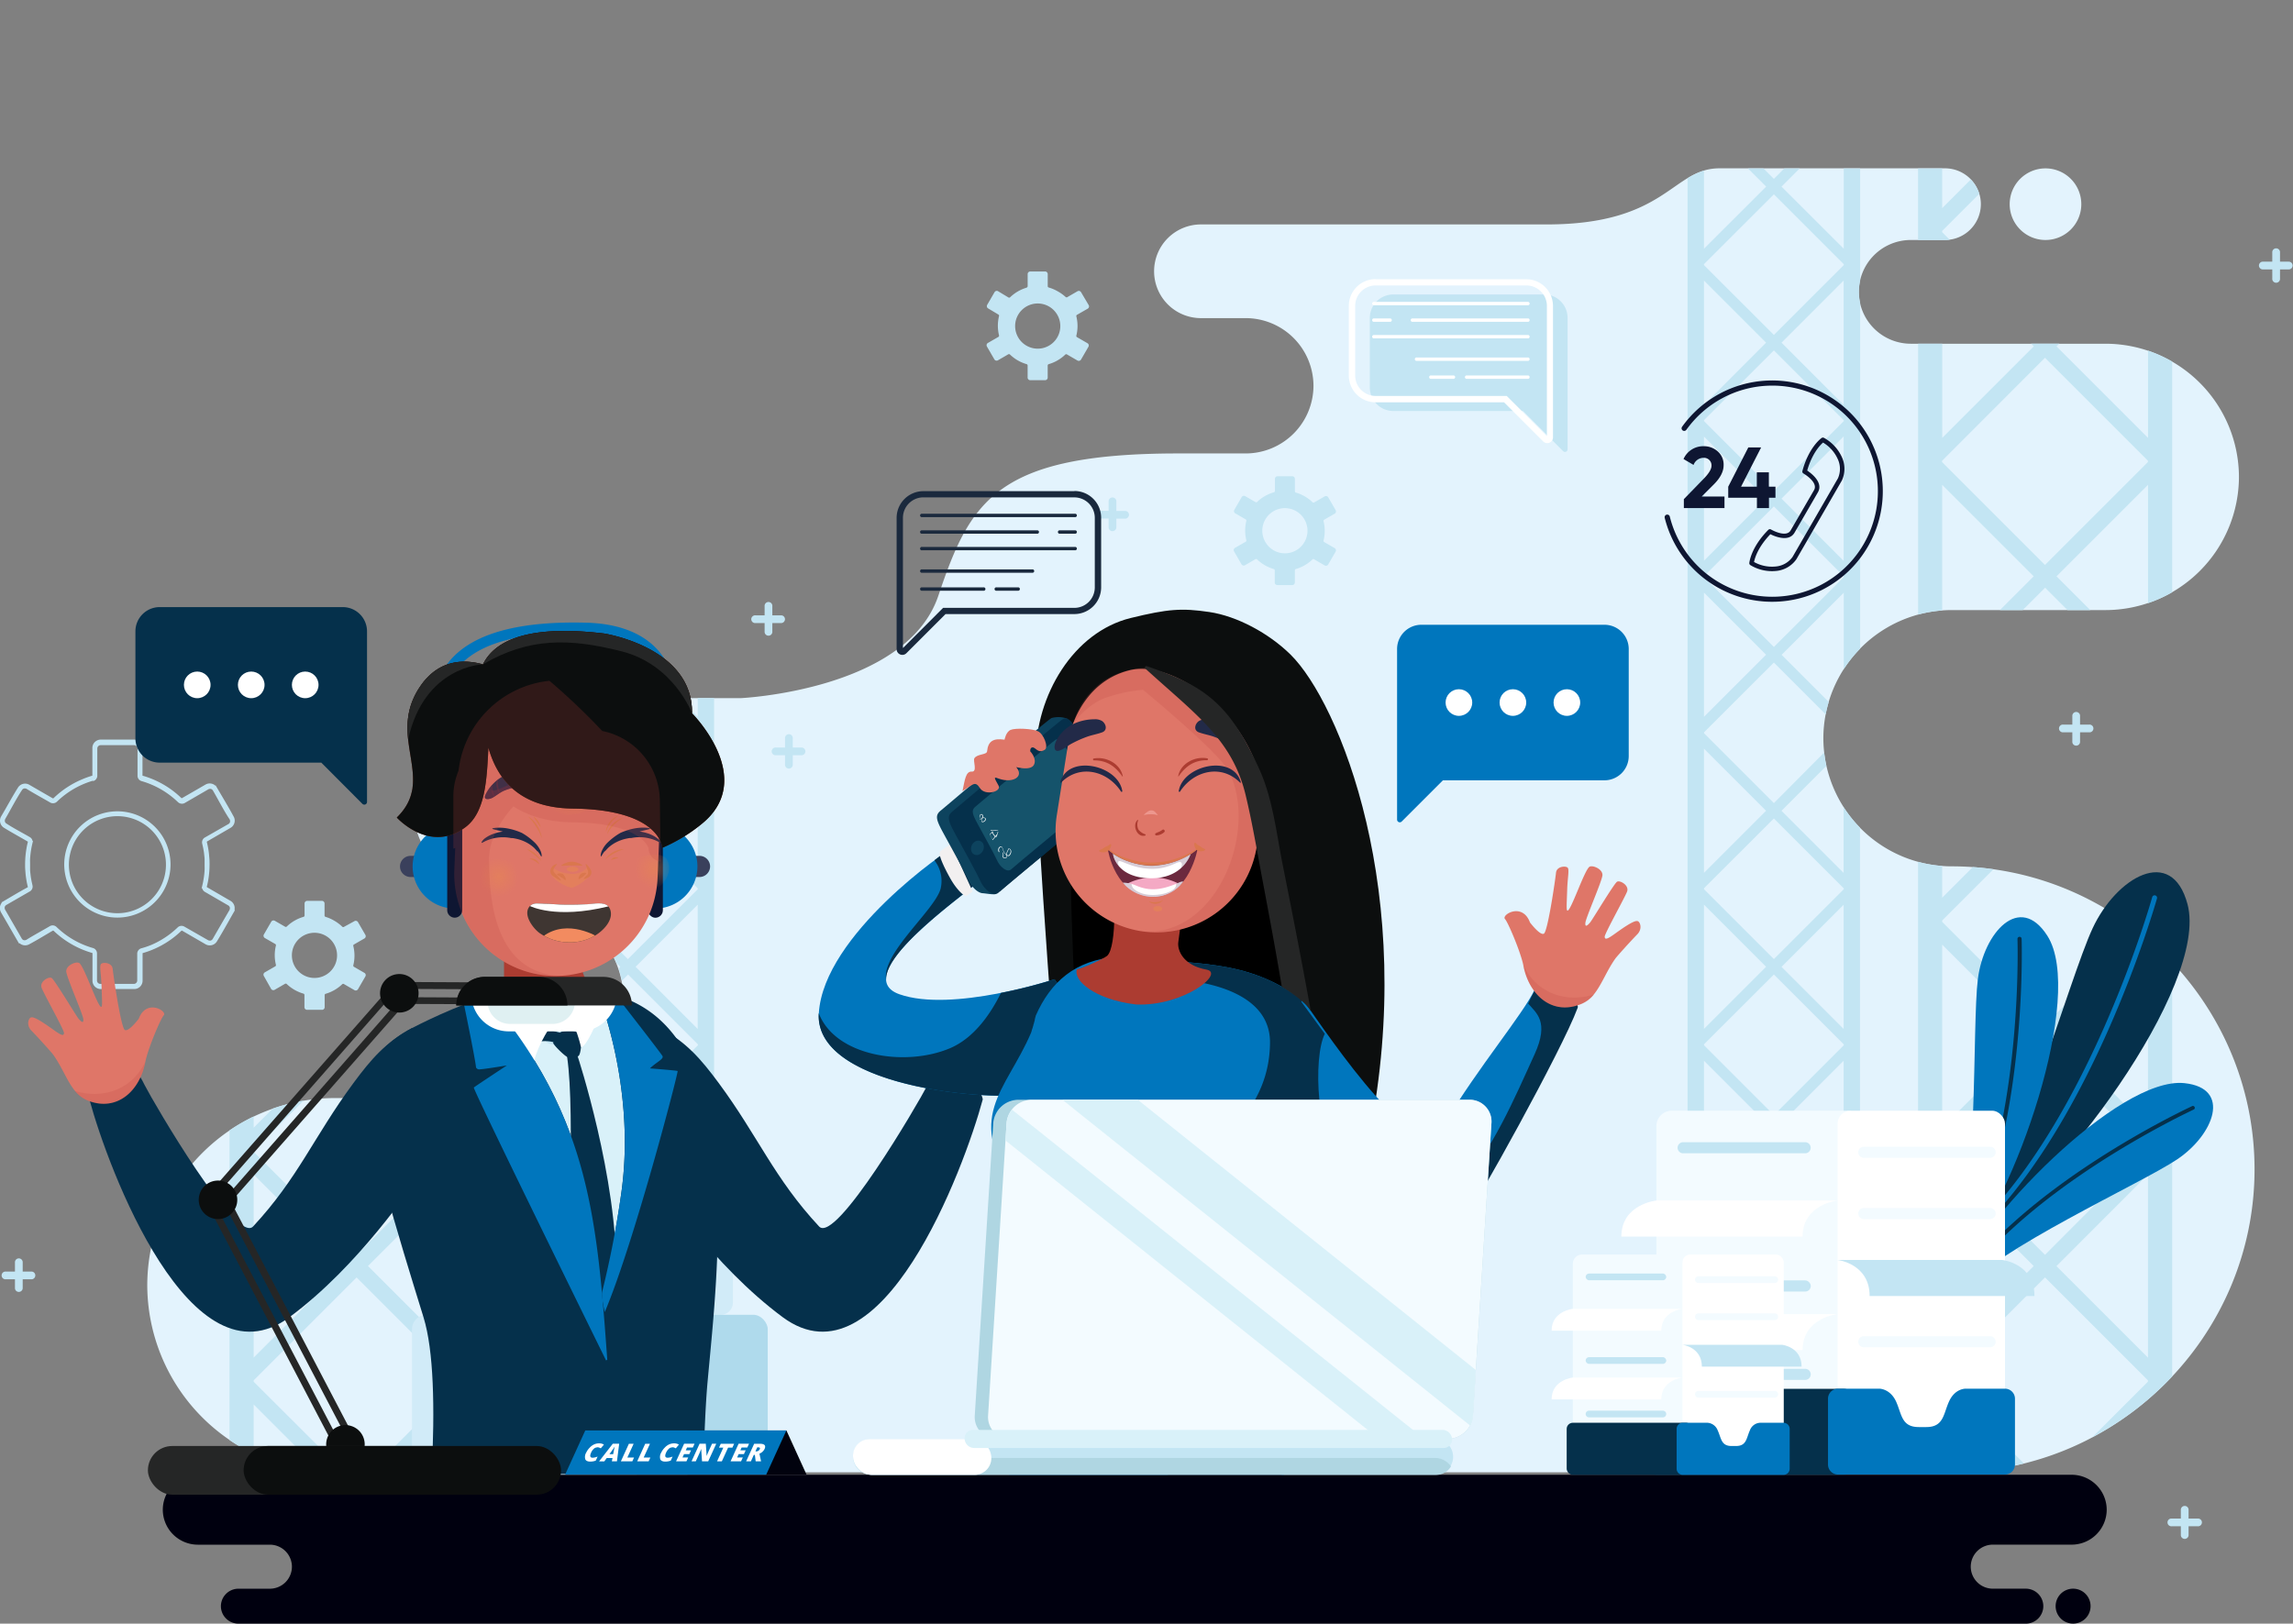 <svg xmlns="http://www.w3.org/2000/svg" xmlns:xlink="http://www.w3.org/1999/xlink" viewBox="0 0 685.1 485.21"><rect x="0" y="0" width="685.1" height="485.21" fill="#808080" stroke="none"/><defs><style>.cls-1{fill:none;}.cls-2{isolation:isolate;}.cls-3{fill:#e3f3fd;}.cls-11,.cls-12,.cls-14,.cls-15,.cls-16,.cls-17,.cls-18,.cls-19,.cls-20,.cls-21,.cls-22,.cls-23,.cls-24,.cls-26,.cls-27,.cls-3,.cls-4,.cls-51,.cls-53,.cls-54,.cls-55,.cls-56,.cls-9{fill-rule:evenodd;}.cls-4,.cls-52{fill:#c3e5f3;}.cls-5{fill:#90a9d5;}.cls-6{fill:#d1ebf8;}.cls-7{fill:#e6e4eb;}.cls-8{fill:#afdaec;}.cls-10,.cls-9{fill:#0e1632;}.cls-11,.cls-25{fill:#fff;}.cls-12{fill:#1a293d;}.cls-13,.cls-55{fill:#0c0e0e;}.cls-14,.cls-50{fill:#05304b;}.cls-15{fill:#d9f1f9;}.cls-16{fill:#0076bd;}.cls-17,.cls-29{fill:#ac3c31;}.cls-18{fill:#3a405c;}.cls-19{fill:#df7668;}.cls-20,.cls-57{fill:#c14a44;}.cls-20,.cls-37,.cls-57{opacity:0.2;}.cls-20,.cls-34,.cls-36,.cls-37,.cls-41,.cls-42,.cls-44,.cls-45,.cls-57{mix-blend-mode:multiply;}.cls-21{fill:#e68392;}.cls-22{fill:#f2f0f0;}.cls-23{fill:#0d435e;}.cls-24{fill:#15536b;}.cls-26{fill:#01020e;}.cls-27{fill:#00000f;}.cls-28{fill:#222a48;}.cls-30{fill:#ed978e;}.cls-31,.cls-44{fill:#e98c4d;}.cls-31,.cls-45{opacity:0.45;}.cls-31,.cls-43,.cls-46{mix-blend-mode:screen;}.cls-32,.cls-45,.cls-46{fill:#6c293e;}.cls-33{fill:#f4a9c4;}.cls-35,.cls-36{fill:#da774e;}.cls-37{fill:#320033;}.cls-38{fill:#3f3632;}.cls-39{clip-path:url(#clip-path);}.cls-40{fill:#f28b60;}.cls-41,.cls-42,.cls-43{opacity:0.4;}.cls-41{fill:url(#radial-gradient);}.cls-42{fill:url(#radial-gradient-2);}.cls-43{fill:url(#radial-gradient-3);}.cls-44{opacity:0.42;}.cls-47{fill:#6e2e1c;}.cls-48,.cls-53{fill:#252626;}.cls-49,.cls-51{fill:#f3fbff;}.cls-54{fill:#dff0f2;}.cls-56{fill:#afd6e2;}</style><clipPath id="clip-path"><path class="cls-1" d="M182.41,272.12c-.78-3-4.47-2-6.8-1.9s-4.5.19-6.75.15-4.25-.29-6.37-.29c-1.38,0-3.06-.46-4.15.68-2.26,2.4.8,6.51,2.76,8a15.5,15.5,0,0,0,8.93,2.85,14.6,14.6,0,0,0,8.14-2.25c2.16-1.39,4.86-4.19,4.29-7Z"/></clipPath><radialGradient id="radial-gradient" cx="213.63" cy="259.02" r="7.14" gradientTransform="matrix(0.97, 0, 0, 1, -58.15, 3.01)" gradientUnits="userSpaceOnUse"><stop offset="0" stop-color="#e98c4d"/><stop offset="0.84" stop-color="#e98c4d" stop-opacity="0"/></radialGradient><radialGradient id="radial-gradient-2" cx="-195.74" cy="1233.58" r="7.14" gradientTransform="matrix(0.9, -0.39, 0.38, 0.92, -96.99, -951.59)" xlink:href="#radial-gradient"/><radialGradient id="radial-gradient-3" cx="186.91" cy="441.29" r="9.52" gradientTransform="matrix(0.97, -0.08, 0.08, 1, -45.37, -188.8)" xlink:href="#radial-gradient"/></defs><title>ESFJs</title><g class="cls-2"><g id="Layer_2" data-name="Layer 2"><g id="OBJECTS"><rect class="cls-1" x="0.06" width="685.04" height="485.21"/><path class="cls-3" d="M157,328.15H99.87A56.08,56.08,0,0,0,44,384.07h0A56.08,56.08,0,0,0,99.87,440H583.06c49.8,0,90.55-40.75,90.55-90.55h0c0-49.8-40.75-90.55-90.55-90.55h0a38.4,38.4,0,0,1-38.28-38.29h0a38.4,38.4,0,0,1,38.29-38.29h46.08a39.92,39.92,0,0,0,39.8-39.8h0a39.92,39.92,0,0,0-39.8-39.8H570.87a15.54,15.54,0,0,1-15.5-15.5h0a15.54,15.54,0,0,1,15.5-15.5h10.27A10.73,10.73,0,0,0,591.84,61h0a10.73,10.73,0,0,0-10.69-10.7h-67.4c-14.19,0-15.77,16.77-51.63,16.77H358.82a14,14,0,0,0-14,14h0a14,14,0,0,0,14,14h13.4a20.28,20.28,0,0,1,20.22,20.22h0a20.28,20.28,0,0,1-20.22,20.22H352.05c-54.46,0-62.16,14.23-71.7,42.54s-59.08,30.59-59.08,30.59H153.53a30.56,30.56,0,0,0-30.47,30.47h0a30.56,30.56,0,0,0,30.47,30.47H157a29.4,29.4,0,0,1,29.31,29.31h0A29.4,29.4,0,0,1,157,328.15ZM611.16,71.72A10.7,10.7,0,1,1,621.85,61,10.7,10.7,0,0,1,611.16,71.72Z"/><path class="cls-4" d="M161.83,440h4.9V410.26l18.56,18.56L174.12,440h4.61l8.86-8.86,8.86,8.86h4.62L189.9,428.82l18.56-18.56V440h4.9V208.59h-4.9v5.64l-5.64-5.64h-4.61l10.25,10.25v.28L187.59,240l-20.87-20.87v-.28L177,208.59h-4.61l-5.64,5.64v-5.64h-4.9v61.34a29,29,0,0,1,4.9,1.26v-.83l1.35,1.35a29.59,29.59,0,0,1,16.08,16.08l1.14,1.14-.51.51a28.83,28.83,0,0,1,1,3.63l1.84-1.84,20.87,20.87v.28l-20.87,20.87-11.88-11.88a29.61,29.61,0,0,1-2.65,2l12.22,12.22-18.56,18.56V326.49a29.08,29.08,0,0,1-4.9,1.26V440Zm4.9-39.24V363.62l18.56,18.56-18.56,18.56Zm0-139.89V223.73l18.56,18.56-18.56,18.56Zm41.73-37.12v37.12L189.9,242.29l18.56-18.56Zm0,46.63v37.12L189.9,288.92l18.56-18.56Zm0,46.63v37.12L189.9,335.55,208.46,317Zm0,46.63v37.12L189.9,382.18l18.56-18.56Zm-41.73-98.16,20.87-20.87,20.87,20.87v.28l-20.87,20.87-20.87-20.87v-.28Zm0,93.26,20.87-20.87,20.87,20.87V359l-20.87,20.87L166.73,359v-.28Zm0,46.63,20.87-20.87,20.87,20.87v.28l-20.87,20.87-20.87-20.87Z"/><path class="cls-4" d="M504.21,440h4.9V410.26l18.56,18.56L516.5,440h4.61l8.86-8.86,8.86,8.86h4.61l-11.17-11.17,18.56-18.56V440h4.9V247.35a38.72,38.72,0,0,1-4.9-6.13v19.64l-18.56-18.56,13.41-13.41a38.15,38.15,0,0,1-.66-4L530,240l-20.87-20.87v-.28L530,198l15.48,15.48q.36-1.89.91-3.71l-14.08-14.08,18.56-18.56V200a38.69,38.69,0,0,1,4.9-6.13V90.52a15.41,15.41,0,0,1-.36-3.3h0a15.4,15.4,0,0,1,.36-3.3V50.33h-4.9v24L532.28,55.77l5.44-5.44h-4.61L530,53.46l-3.13-3.13h-4.62l5.44,5.44L509.11,74.33V51a21,21,0,0,0-4.9,2.26V440Zm4.9-39.24V363.62l18.56,18.56-18.56,18.56Zm0-46.63V317l18.56,18.56-18.56,18.56Zm0-46.63V270.36l18.56,18.56-18.56,18.56Zm0-46.63V223.73l18.56,18.56-18.56,18.56Zm0-46.63V177.1l18.56,18.56-18.56,18.56Zm0-46.63V130.47L527.67,149l-18.56,18.56Zm0-46.63V83.84l18.56,18.56L509.11,121Zm41.73-37.12V121L532.28,102.4l18.56-18.56Zm0,46.63v37.12L532.28,149l18.56-18.56Zm0,139.89v37.12l-18.56-18.56,18.56-18.56Zm0,46.63v37.12l-18.56-18.56L550.84,317Zm0,46.63v37.12l-18.56-18.56,18.56-18.56ZM509.11,78.94,530,58.08l20.87,20.87v.28L530,100.09,509.11,79.23v-.28Zm0,46.63L530,104.71l20.87,20.87v.28L530,146.72l-20.87-20.87v-.28Zm0,46.63L530,151.34l20.87,20.87v.28L530,193.35l-20.87-20.87v-.28Zm0,93.26L530,244.6l20.87,20.87v.28L530,286.62l-20.87-20.87v-.28Zm0,46.63L530,291.23l20.87,20.87v.28L530,333.25l-20.87-20.87v-.28Zm0,46.63L530,337.86l20.87,20.87V359L530,379.88,509.11,359v-.28Zm0,46.63L530,384.49l20.87,20.87v.28L530,426.51l-20.87-20.87Z"/><path class="cls-4" d="M144.5,328.15h-7.21V337l-8.84-8.84h-6.8l15.64,15.64v.41L106.54,375,75.79,344.21v-.41l14.88-14.87a55.25,55.25,0,0,0-9.15,2.35L75.79,337v-3.36a55.94,55.94,0,0,0-7.21,4.16v92.55a56,56,0,0,0,7.21,4.16V419.72l20.13,20.13q2,.14,4,.14h3L75.79,412.92v-.41l30.75-30.75,30.75,30.75v.41L110.22,440H117l20.27-20.27V440h7.21V328.15Zm0-118.19a30.73,30.73,0,0,0-17.16,13.58l9.95-9.95v51.22a30.42,30.42,0,0,0,7.21,3.35V210ZM75.79,405.7V351l27.35,27.35L75.79,405.7Zm61.5-54.7v54.7l-27.35-27.35Z"/><path class="cls-4" d="M573.07,440h7.21V419.72l18.83,18.83c1.89-.34,3.75-.75,5.6-1.2l-24.43-24.43v-.41L611,381.75l30.75,30.75v.41l-16.61,16.61A91.42,91.42,0,0,0,649,411.34V287.54a91.86,91.86,0,0,0-10-9.21L611,306.24,580.28,275.5v-.41l15.31-15.32q-3-.43-6.15-.65l-9.16,9.16v-9.5a38,38,0,0,1-7.21-1.23V440Zm0-256.33a38,38,0,0,1,7.21-1.23V144.88l27.35,27.35-10.09,10.09h6.8l6.7-6.69,6.69,6.69h6.8l-10.09-10.09,27.35-27.35v35.37A39.69,39.69,0,0,0,649,177V108.05a39.67,39.67,0,0,0-7.21-3.27v26.08l-27.35-27.35.81-.81h-8.41l.81.81-27.35,27.35V102.71h-7.21v80.94Zm0-111.94h8.08a10.7,10.7,0,0,0,1.39-.09l-2.26-2.26V69l11.08-11.08a10.72,10.72,0,0,0-2.53-4.27l-8.55,8.55V50.33h-7.21V71.72Zm7.21,334V351l27.35,27.35L580.28,405.7Zm0-68.71V282.3l27.35,27.35L580.28,337Zm61.49-54.7V337l-27.35-27.35,27.35-27.35Zm0,68.71v54.7l-27.35-27.35L641.77,351ZM580.28,137.67,611,106.92l30.75,30.75v.41L611,168.83l-30.75-30.75v-.41Zm0,206.13L611,313l30.75,30.75v.41L611,375l-30.75-30.75Z"/><rect class="cls-5" x="130.29" y="350.98" width="56.43" height="41.93" rx="3.62" ry="3.62"/><rect class="cls-6" x="162.56" y="350.98" width="56.43" height="41.93" rx="3.62" ry="3.62"/><rect class="cls-5" x="170.5" y="364.83" width="40.55" height="14.23" rx="2.07" ry="2.07"/><rect class="cls-7" x="174.73" y="367.25" width="18.81" height="3.11" rx="0.45" ry="0.45"/><rect class="cls-7" x="174.73" y="372.16" width="9.75" height="3.11" rx="0.45" ry="0.45"/><rect class="cls-8" x="161.77" y="392.91" width="67.62" height="50.25" rx="4.34" ry="4.34"/><rect class="cls-6" x="123.1" y="392.91" width="67.62" height="50.25" rx="4.34" ry="4.34"/><rect class="cls-5" x="132.62" y="409.51" width="48.59" height="17.06" rx="2.48" ry="2.48"/><rect class="cls-7" x="153.6" y="412.4" width="22.54" height="3.72" rx="0.54" ry="0.54"/><rect class="cls-7" x="164.46" y="418.3" width="11.68" height="3.72" rx="0.54" ry="0.54"/><path class="cls-4" d="M23.85,247.1a15.88,15.88,0,1,1-3.45,5.16,15.93,15.93,0,0,1,3.45-5.16ZM29.57,245a14.5,14.5,0,1,0,5.52-1.09A14.44,14.44,0,0,0,29.57,245Zm-1.76-11.7a25.92,25.92,0,0,0-8.39,4.21A26.11,26.11,0,0,0,17,239.59a1.65,1.65,0,0,1-1,.45,1.67,1.67,0,0,1-1-.21c-2.33-1.35-4.79-2.68-7.07-4.09a1,1,0,0,0-.34-.11,1.06,1.06,0,0,0-.39,0,1,1,0,0,0-.36.17,1,1,0,0,0-.26.29c-1.7,2.57-3.41,5.9-5,8.63a1,1,0,0,0-.12.37,1.06,1.06,0,0,0,0,.4,1,1,0,0,0,.17.36,1,1,0,0,0,.29.26c2.1,1.39,4.8,2.78,7,4.06a1.66,1.66,0,0,1,.7.79,1.63,1.63,0,0,1,.1.35l.14,0-.16.66q-.19.77-.33,1.54t-.24,1.57c-.06.53-.11,1.06-.14,1.58s0,1,0,1.6,0,1.09,0,1.6.08,1,.14,1.58.15,1.07.24,1.57.21,1,.33,1.55a1.66,1.66,0,0,1-.86,1.88l-6.23,3.59h0l-.74.43a1,1,0,0,0-.29.26,1,1,0,0,0-.17.36,1.06,1.06,0,0,0,0,.4,1,1,0,0,0,.12.37l4.61,8h0l.37.65a1,1,0,0,0,.26.29,1,1,0,0,0,.36.18,1.05,1.05,0,0,0,.4,0,1,1,0,0,0,.36-.12c2.23-1.4,4.75-2.74,7-4.07a1.66,1.66,0,0,1,2,.24h0a26.37,26.37,0,0,0,2.42,2.07,25.82,25.82,0,0,0,8.46,4.22,1.66,1.66,0,0,1,1.21,1.6v8.12a1,1,0,0,0,.08.38,1,1,0,0,0,.55.55,1,1,0,0,0,.38.07h10a1,1,0,0,0,.38-.07,1.07,1.07,0,0,0,.33-.22,1.08,1.08,0,0,0,.22-.33,1,1,0,0,0,.08-.38V285a1.68,1.68,0,0,1,1.28-1.62,25.51,25.51,0,0,0,2.93-1,25.79,25.79,0,0,0,2.81-1.41,26.22,26.22,0,0,0,5.07-3.82,1.67,1.67,0,0,1,2.07-.19l7,4a1,1,0,0,0,.37.12,1.06,1.06,0,0,0,.4,0,1,1,0,0,0,.36-.18,1,1,0,0,0,.26-.29c1.65-2.88,3.33-5.75,5-8.63a1,1,0,0,0,.12-.37,1,1,0,0,0,0-.4,1,1,0,0,0-.17-.36,1,1,0,0,0-.29-.26l-7-4.06a1.65,1.65,0,0,1-.7-.79,1.59,1.59,0,0,1-.09-.27l-.18,0,.18-.75c.13-.52.24-1,.33-1.55s.17-1,.24-1.57.11-1.06.14-1.58,0-1,0-1.6,0-1.09,0-1.6-.08-1-.14-1.58-.15-1.08-.24-1.57-.21-1-.33-1.54a1.66,1.66,0,0,1,.85-1.88l7-4a1,1,0,0,0,.29-.26,1,1,0,0,0,.17-.36,1,1,0,0,0,0-.4,1,1,0,0,0-.12-.37c-1.7-2.53-3.41-5.91-5-8.63a1,1,0,0,0-.26-.29,1,1,0,0,0-.36-.17,1.07,1.07,0,0,0-.4,0,1,1,0,0,0-.37.13l-7,4.06a1.64,1.64,0,0,1-1.06.21,1.68,1.68,0,0,1-1-.47,26,26,0,0,0-5.05-3.8,25.87,25.87,0,0,0-5.81-2.47,1.66,1.66,0,0,1-1.21-1.6v-8.13a1,1,0,0,0-.08-.38,1,1,0,0,0-.22-.33,1,1,0,0,0-.71-.3h-10a1,1,0,0,0-.38.07,1,1,0,0,0-.33.22,1,1,0,0,0-.3.71v8.13a1.67,1.67,0,0,1-1.28,1.62ZM24.3,233A27.58,27.58,0,0,0,16,238.53a.19.19,0,0,1-.11.05.2.2,0,0,1-.12,0l-7.1-4.1a2.45,2.45,0,0,0-.89-.28,2.51,2.51,0,0,0-1.8.5,2.44,2.44,0,0,0-.64.72C3.6,238.18,2,241.19.33,244a2.45,2.45,0,0,0-.31.92,2.5,2.5,0,0,0,.49,1.84,2.44,2.44,0,0,0,.72.64c2.26,1.4,4.72,2.73,7,4.06a.19.19,0,0,1,.08.09.2.2,0,0,1,0,.12l-.16.66h0q-.11.48-.2,1-.15.84-.25,1.66t-.15,1.67q-.05.86-.05,1.68c0,.55,0,1.11.05,1.68s.08,1.13.15,1.67.15,1.1.25,1.66.22,1.1.35,1.63a.19.19,0,0,1,0,.13.19.19,0,0,1-.09.09c-2.59,1.38-5.21,3-7.77,4.48l.09.11-.08.1A2.5,2.5,0,0,0,0,271.74a2.43,2.43,0,0,0,.31.92l5.36,9.28.1-.06L6,282a2.49,2.49,0,0,0,1.83.49,2.46,2.46,0,0,0,.89-.29c2.34-1.24,4.76-2.75,7.07-4.08a.2.2,0,0,1,.12,0,.21.21,0,0,1,.12.05,27.49,27.49,0,0,0,5.35,4,27.3,27.3,0,0,0,6.15,2.61.2.2,0,0,1,.1.07.19.19,0,0,1,0,.12v8.12a2.47,2.47,0,0,0,.73,1.75,2.5,2.5,0,0,0,.8.54,2.45,2.45,0,0,0,.95.19h10a2.45,2.45,0,0,0,.95-.19,2.54,2.54,0,0,0,.81-.54,2.49,2.49,0,0,0,.54-.81,2.45,2.45,0,0,0,.19-.95V285a.2.2,0,0,1,0-.12.2.2,0,0,1,.11-.07h0a27.46,27.46,0,0,0,8.91-4.45,27.83,27.83,0,0,0,2.55-2.18.2.2,0,0,1,.12-.05.21.21,0,0,1,.13,0l7,4.06a2.46,2.46,0,0,0,.91.31,2.53,2.53,0,0,0,1-.06,2.48,2.48,0,0,0,1.49-1.13c1.85-3,3.6-6.23,5.36-9.28l-.09-.06c0-.08,0-.16,0-.24a2.51,2.51,0,0,0-.06-1,2.47,2.47,0,0,0-.43-.87,2.42,2.42,0,0,0-.72-.64l-7-4.06a.19.19,0,0,1-.08-.09.2.2,0,0,1,0-.13l.18-.74h0q.09-.43.18-.88c.1-.56.19-1.12.25-1.66s.12-1.1.15-1.67.05-1.14.05-1.68,0-1.11-.05-1.68-.09-1.13-.15-1.67-.15-1.09-.25-1.66-.22-1.1-.35-1.63a.21.21,0,0,1,0-.13.19.19,0,0,1,.09-.09l7-4.06a2.4,2.4,0,0,0,.72-.64,2.49,2.49,0,0,0,.19-2.73c-1.67-3.1-3.6-6.23-5.37-9.3l-.1.06-.17-.14a2.5,2.5,0,0,0-1.83-.49,2.44,2.44,0,0,0-.91.3l-.52.3h0l-6.53,3.77a.2.2,0,0,1-.12,0,.19.19,0,0,1-.11-.06l0,0a27.44,27.44,0,0,0-11.48-6.63.2.2,0,0,1-.1-.07.18.18,0,0,1,0-.12v-8.13a2.47,2.47,0,0,0-.73-1.75,2.49,2.49,0,0,0-.8-.54,2.46,2.46,0,0,0-.95-.19h-10a2.46,2.46,0,0,0-.95.19,2.55,2.55,0,0,0-.81.54,2.47,2.47,0,0,0-.73,1.75v8.13a.21.21,0,0,1,0,.12.2.2,0,0,1-.11.07h0A27.5,27.5,0,0,0,24.3,233Z"/><path class="cls-4" d="M85.7,294.06Zm3.51-13.35a6.75,6.75,0,1,1-2,4.77,6.73,6.73,0,0,1,2-4.77ZM90.67,274A11.87,11.87,0,0,0,88,275.14a12,12,0,0,0-2.32,1.75.41.41,0,0,1-.49.06l-3.14-1.81h0a.78.78,0,0,0-1,.3v0l-2.21,3.82a.78.78,0,0,0,.29,1.06h0l3.11,1.79a.42.42,0,0,1,.2.46h0a12,12,0,0,0,0,5.76.41.41,0,0,1-.22.47l-3.11,1.79h0a.79.79,0,0,0-.29,1.06L81,295.52h0a.78.78,0,0,0,1.06.28h0l3.11-1.8a.42.42,0,0,1,.49.06A12.06,12.06,0,0,0,88,295.81a11.91,11.91,0,0,0,2.66,1.13.41.41,0,0,1,.3.4V301a.78.78,0,0,0,.78.78H96.2A.78.78,0,0,0,97,301v-3.62a.41.41,0,0,1,.32-.4,11.88,11.88,0,0,0,2.64-1.13,12,12,0,0,0,2.32-1.75.41.41,0,0,1,.51,0l3.11,1.8a.78.78,0,0,0,1.06-.28v0l2.21-3.82h0a.78.78,0,0,0-.28-1.06l-3.13-1.81a.41.41,0,0,1-.2-.46h0a12,12,0,0,0,0-5.76.41.41,0,0,1,.22-.47l3.11-1.79a.78.78,0,0,0,.28-1.06v0l-2.21-3.82h0a.78.78,0,0,0-1.06-.29h0L102.75,277a.41.41,0,0,1-.5-.07,12,12,0,0,0-2.31-1.74A11.85,11.85,0,0,0,97.27,274a.41.41,0,0,1-.3-.4V270a.78.78,0,0,0-.78-.78H91.76A.78.78,0,0,0,91,270v3.62A.41.41,0,0,1,90.67,274Z"/><path class="cls-4" d="M230.76,181.17a1.16,1.16,0,1,0-2.31,0v2.72h-2.72a1.16,1.16,0,1,0,0,2.31h2.72v2.72a1.16,1.16,0,0,0,2.31,0v-2.72h2.72a1.16,1.16,0,0,0,0-2.31h-2.72Z"/><path class="cls-4" d="M301.79,106Zm3.51-13.35a6.75,6.75,0,1,1-2,4.77,6.73,6.73,0,0,1,2-4.77Zm1.46-6.69a11.88,11.88,0,0,0-2.64,1.13,12,12,0,0,0-2.32,1.75.41.41,0,0,1-.49.06L298.16,87h0a.78.78,0,0,0-1,.29v0l-2.21,3.82a.78.78,0,0,0,.29,1.06h0L298.3,94a.41.41,0,0,1,.19.46h0a11.9,11.9,0,0,0-.26,1.43,12.1,12.1,0,0,0,0,2.91,11.87,11.87,0,0,0,.26,1.43.41.41,0,0,1-.22.47l-3.11,1.79h0a.78.78,0,0,0-.29,1.06l2.22,3.84h0a.78.78,0,0,0,1.06.29h0l3.11-1.8a.42.42,0,0,1,.49.06,12,12,0,0,0,2.32,1.75,11.81,11.81,0,0,0,2.66,1.13.42.42,0,0,1,.3.4v3.62a.78.78,0,0,0,.78.78h4.44a.78.78,0,0,0,.78-.78v-3.62a.42.42,0,0,1,.32-.4,11.82,11.82,0,0,0,2.64-1.13,12,12,0,0,0,2.32-1.75.41.41,0,0,1,.51,0l3.11,1.8a.78.78,0,0,0,1.06-.29v0l2.21-3.82h0a.78.78,0,0,0-.28-1.06l-3.13-1.81a.41.41,0,0,1-.2-.46h0a12,12,0,0,0,0-5.76.41.41,0,0,1,.22-.47L325,92.24a.78.78,0,0,0,.28-1.06v0L323,87.33h0A.78.78,0,0,0,322,87h0l-3.13,1.81a.41.41,0,0,1-.5-.07A12,12,0,0,0,316,87.05a11.83,11.83,0,0,0-2.66-1.13.41.41,0,0,1-.3-.4V81.91a.78.78,0,0,0-.78-.78h-4.44a.78.78,0,0,0-.78.78v3.62A.41.41,0,0,1,306.76,85.92Z"/><path class="cls-4" d="M681.22,75.48a1.16,1.16,0,1,0-2.31,0V78.2h-2.72a1.16,1.16,0,1,0,0,2.31h2.72v2.72a1.16,1.16,0,1,0,2.31,0V80.51h2.72a1.16,1.16,0,0,0,0-2.31h-2.72Z"/><path class="cls-4" d="M6.78,377.33a1.16,1.16,0,1,0-2.31,0V380H1.75a1.16,1.16,0,1,0,0,2.31H4.47v2.72a1.16,1.16,0,0,0,2.31,0v-2.72H9.5a1.16,1.16,0,0,0,0-2.31H6.78Z"/><path class="cls-4" d="M375.64,167.16Zm3.51-13.35a6.75,6.75,0,1,1-2,4.77,6.73,6.73,0,0,1,2-4.77Zm1.46-6.69a11.91,11.91,0,0,0-5,2.87.41.41,0,0,1-.49.06L372,148.25h0a.78.78,0,0,0-1,.29v0l-2.21,3.82a.78.78,0,0,0,.29,1.06h0l3.11,1.79a.41.41,0,0,1,.19.46h0a11.84,11.84,0,0,0-.26,1.43,12.24,12.24,0,0,0,0,2.91,11.86,11.86,0,0,0,.26,1.43.41.41,0,0,1-.22.47L369,163.72h0a.78.78,0,0,0-.29,1.06l2.22,3.84h0a.78.78,0,0,0,1.06.29h0l3.11-1.8a.41.41,0,0,1,.49.06,11.94,11.94,0,0,0,2.32,1.75,11.77,11.77,0,0,0,2.66,1.13.42.42,0,0,1,.3.4v3.62a.78.78,0,0,0,.78.78h4.44a.78.78,0,0,0,.78-.78v-3.62a.42.42,0,0,1,.32-.4,11.77,11.77,0,0,0,2.64-1.13,11.9,11.9,0,0,0,2.32-1.75.41.41,0,0,1,.52,0l3.11,1.8a.78.78,0,0,0,1.06-.29v0l2.21-3.82h0a.78.78,0,0,0-.28-1.06l-3.13-1.81a.41.41,0,0,1-.19-.46h0a11.83,11.83,0,0,0,.26-1.43,12.1,12.1,0,0,0,0-2.91,11.83,11.83,0,0,0-.26-1.42.41.41,0,0,1,.22-.47l3.11-1.79a.78.78,0,0,0,.28-1.06v0l-2.21-3.82h0a.78.78,0,0,0-1.06-.29h0l-3.14,1.81a.41.41,0,0,1-.5-.07,12,12,0,0,0-2.31-1.74,11.83,11.83,0,0,0-2.66-1.13.41.41,0,0,1-.3-.4V143.1a.78.78,0,0,0-.78-.78H381.7a.78.78,0,0,0-.78.78v3.62A.41.41,0,0,1,380.61,147.12Z"/><path class="cls-4" d="M333.54,149.93a1.16,1.16,0,1,0-2.31,0v2.72h-2.72a1.16,1.16,0,0,0,0,2.31h2.72v2.72a1.16,1.16,0,0,0,2.31,0V155h2.72a1.16,1.16,0,0,0,0-2.31h-2.72Z"/><path class="cls-4" d="M338.26,278.05a1.16,1.16,0,0,0-2.31,0v2.72h-2.72a1.16,1.16,0,0,0,0,2.31h2.72v2.72a1.16,1.16,0,1,0,2.31,0v-2.72H341a1.16,1.16,0,1,0,0-2.31h-2.72Z"/><path class="cls-4" d="M236.86,220.67a1.16,1.16,0,1,0-2.31,0v2.72h-2.72a1.16,1.16,0,1,0,0,2.31h2.72v2.72a1.16,1.16,0,1,0,2.31,0v-2.72h2.72a1.16,1.16,0,0,0,0-2.31h-2.72Z"/><path class="cls-4" d="M621.48,213.82a1.16,1.16,0,0,0-2.31,0v2.72h-2.72a1.16,1.16,0,1,0,0,2.31h2.72v2.72a1.16,1.16,0,1,0,2.31,0v-2.72h2.72a1.16,1.16,0,1,0,0-2.31h-2.72Z"/><path class="cls-9" d="M503.84,128.45a.78.78,0,0,1-1.27-.91,33.07,33.07,0,1,1-5.19,27.21.78.78,0,0,1,1.52-.37,31.55,31.55,0,1,0,4.95-25.93Z"/><path class="cls-9" d="M544.7,132.25c-.88.76-3.25,3.2-4.75,8.37,1.3.87,4.88,3.6,3.2,6.51l-7,12.09c-1.7,2.83-5.81,1.12-7.2.43-3.74,3.89-4.66,7.17-4.88,8.3a10.94,10.94,0,0,0,6.41,1.35,6.89,6.89,0,0,0,5.1-2.87l13.56-23.49a6.94,6.94,0,0,0-.09-5.82,10.93,10.93,0,0,0-4.38-4.87Zm-6.18,8.5c1.86-6.9,5.35-9.58,5.71-9.84a.68.68,0,0,1,.76-.05,12.46,12.46,0,0,1,5.32,5.74,8.31,8.31,0,0,1,0,7l-13.57,23.5a8.28,8.28,0,0,1-6.11,3.53,12.44,12.44,0,0,1-7.61-1.72.67.67,0,0,1-.36-.65s.36-4.56,5.65-9.89a.67.67,0,0,1,.84-.13s4.48,2.59,5.85.28l7-12.06c1.3-2.25-2.77-4.73-3.13-4.94A.67.67,0,0,1,538.52,140.74Z"/><path class="cls-10" d="M503.1,151.84v-2.67l6.19-6.37c1.37-1.45,2.07-2.67,2.07-3.62a2.24,2.24,0,0,0-2.36-2.36,3.18,3.18,0,0,0-3,2.12l-3-1.76a6.42,6.42,0,0,1,6-3.83,6.16,6.16,0,0,1,4.22,1.55,5.23,5.23,0,0,1,1.76,4.14c0,1.89-1,3.81-3,5.8l-3.55,3.55h6.81v3.44Z"/><path class="cls-10" d="M530.47,145.44v3.31h-1.94v3.08h-3.6v-3.08h-8.57v-3.31l6-11.73h3.83l-6,11.73h4.71v-4.3h3.6v4.3Z"/><path class="cls-4" d="M416.28,88h45.08a7,7,0,0,1,7,7v39.27a.78.78,0,0,1-1.34.55l-12-12H416.28a7,7,0,0,1-7-7V95A7,7,0,0,1,416.28,88Z"/><path class="cls-11" d="M411,83.45H456a8,8,0,0,1,8,8v39.27a1.71,1.71,0,0,1-1.06,1.58h0a1.7,1.7,0,0,1-1.86-.37l-11.7-11.7H411a8,8,0,0,1-8-8V91.41a8,8,0,0,1,8-8ZM456,85.31H411a6.12,6.12,0,0,0-6.1,6.1v20.82a6.12,6.12,0,0,0,6.1,6.1h39.18l12,12V91.41a6.12,6.12,0,0,0-6.1-6.1Z"/><path class="cls-11" d="M410.58,91.22a.51.51,0,1,1,0-1h45.83a.51.51,0,1,1,0,1Z"/><path class="cls-11" d="M410.58,96.17a.51.51,0,1,1,0-1h4.85a.51.51,0,0,1,0,1Zm11.32,0a.51.51,0,0,1,0-1h34.51a.51.51,0,1,1,0,1Z"/><path class="cls-11" d="M410.58,101.12a.51.51,0,1,1,0-1h45.83a.51.51,0,1,1,0,1Z"/><path class="cls-11" d="M423.33,107.84a.51.51,0,1,1,0-1h33.08a.51.51,0,1,1,0,1Z"/><path class="cls-11" d="M438.1,113.21a.51.51,0,0,1,0-1h18.31a.51.51,0,1,1,0,1Z"/><path class="cls-11" d="M427.61,113.21a.51.51,0,1,1,0-1h6.55a.51.51,0,1,1,0,1Z"/><path class="cls-12" d="M321,146.78H275.89a8,8,0,0,0-8,8V194a1.71,1.71,0,0,0,1.06,1.58h0a1.7,1.7,0,0,0,1.86-.37l11.7-11.7H321a8,8,0,0,0,8-8V154.73a8,8,0,0,0-8-8Zm-45.08,1.86H321a6.12,6.12,0,0,1,6.1,6.1v20.82a6.12,6.12,0,0,1-6.1,6.1H281.78l-12,12V154.73a6.12,6.12,0,0,1,6.1-6.1Z"/><path class="cls-12" d="M321.34,154.54a.51.51,0,0,0,0-1H275.51a.51.51,0,1,0,0,1Z"/><path class="cls-12" d="M321.34,159.49a.51.51,0,0,0,0-1h-4.85a.51.51,0,0,0,0,1Zm-11.32,0a.51.51,0,0,0,0-1H275.51a.51.51,0,1,0,0,1Z"/><path class="cls-12" d="M321.34,164.45a.51.51,0,0,0,0-1H275.51a.51.51,0,1,0,0,1Z"/><path class="cls-12" d="M308.59,171.16a.51.51,0,0,0,0-1H275.51a.51.51,0,1,0,0,1Z"/><path class="cls-12" d="M293.82,176.53a.51.51,0,1,0,0-1H275.51a.51.51,0,1,0,0,1Z"/><path class="cls-12" d="M304.31,176.53a.51.51,0,0,0,0-1h-6.55a.51.51,0,1,0,0,1Z"/><path class="cls-13" d="M316.57,335.76s-7.12-91.49-7.12-109.65,11.18-37.22,28.42-41.43c11.1-2.71,15.2-3,23.46-1.78s17.75,6.32,24.24,12.7c14.58,14.35,38,71.42,23.56,143.72Z"/><path d="M323.61,335.42s-10-121.73,2.61-128,47.3,39.33,47.3,39.33,19.36,58,18.2,95.17Z"/><path class="cls-14" d="M197.24,307.23c7.82,4.21,12.15,9.2,17.49,16.42,11.87,16.07,16.51,28.38,30,42.88,5,5.34,29.51-36.66,32.35-42.18.55-1.08,2.94-6.27,5-4.64,1,.76,4.26,4.12,6.37,5.19s4.68.52,5.18,3.64c-5.57,20.72-30.35,86.86-59.78,65.09C213,378.19,197.39,354.45,194.73,351c-9.66-12.5-3.37-25-7.68-33.92l0,0-.28-.6-.1-.2-.18-.39h0l-.16-.36-.09-.21-.06-.15h0c-1.83-4.15-1.93-5.8-1.93-5.8l4.06,4.51Z"/><path class="cls-15" d="M114.31,323.76,128,306.46l3-2.6,30.39-11.43,14.06,2.19h0s14,6.83,15.21,6.77a1.7,1.7,0,0,0,.59-.23L199.58,325s5,34.57,5.75,36.92,1.32,35.51-1.29,40.27-.4,12.14-10.46,15.24-31.59,9.09-46-6.19-17.46-23.76-21.07-28.92S114.31,323.76,114.31,323.76Z"/><path class="cls-14" d="M171.74,314.16l.84,1.46s12,36.44,11.55,65.64-15.22,4.24-15,1.75,2.86-50,.31-67.19C169.47,315.81,169.66,313.5,171.74,314.16Z"/><path class="cls-14" d="M178.41,296.27s11.68,27.89,7.28,59.84a286,286,0,0,1-13.7,56.4l-2.24,28h40.37c.28-11.3.69-20.82,1.26-27.25C214.57,377.82,224.36,302.46,178.41,296.27Z"/><path class="cls-16" d="M178.41,296.27s11.68,27.89,7.28,59.84a292.78,292.78,0,0,1-6.06,31.08h0l1.05,4.93c8.68-20.39,22.11-71.9,21.78-72.06s-8.27-.78-8.27-.78c1.89-1.85,4.24-2.8,3.74-3.7S186.26,300.32,184,297.45A38.71,38.71,0,0,0,178.41,296.27Z"/><path class="cls-14" d="M183.91,440.51c-.4-7.38-.77-12.72-1-15.13-4.51-51.77-2.25-86.43-37-127.36-8.14,1.56-22.79,9.2-22.79,9.2-6.45,3.37-12.59,8.77-13.66,16.23-1.52,10.58,10,47.25,17.08,70.22,3.05,9.9,3.43,26.85,2.43,46.83Z"/><path class="cls-17" d="M150.24,263.75l.35,8.3v19.58c0,1.25-1.16,3-3.22,4.61,3.06,3.32,10.61,11,15.34,11.77,6.05.93,13-1.75,14.79-3.25,1.22-1,1.34-6.47,2.06-9.5-.56-.16.08,0-.49-.18a8.94,8.94,0,0,1-3.78-2.18c-2.84-3.1-2.71-16.91.13-20.52S150.24,263.75,150.24,263.75Z"/><path class="cls-4" d="M172.92,304.2l-3.42-1.85s-.29,3.78-.69,3.91-.95-2.38-2.43-3.28-5.44,4.5-5.44,4.5,1.47,4.21,3.59,4.52,8.51,1,8.59-.89S172.92,304.2,172.92,304.2Z"/><path class="cls-14" d="M168.52,308.76a13.35,13.35,0,0,1-5.55-1.84,3.42,3.42,0,0,0-4.4.41l2.43,2.76.19,1.17s3.63-.64,5.94,1S168.52,308.76,168.52,308.76Z"/><path class="cls-11" d="M148.92,292.28s4.3,7.74,15.72,9.73c1.56.33,4.52,3.19,2.43,2.81s-6.74,8.55-7.36,11.92-14.36-14.16-15.23-19.65C144.49,297.08,146.74,292.9,148.92,292.28Z"/><path class="cls-14" d="M173.3,309a4.94,4.94,0,0,0-2.37-1c-1.06,0-3,0-3.81.72a7.45,7.45,0,0,0-1.84,2.9c-.07.53,3.18,3.74,4.18,4.24s2.06-.31,3.12-.19S174,310.09,173.3,309Z"/><path class="cls-11" d="M174.73,292.12s.92,6.83-4.5,9.27a1.24,1.24,0,0,0-.27,2.1c1.21,1.35,3,6.68,3.54,9.08s7.22-9.74,6.75-17.2C180.26,295.38,176.56,292.61,174.73,292.12Z"/><path class="cls-14" d="M123.1,307.23c-7.82,4.21-12.15,9.2-17.49,16.42-11.87,16.07-16.51,28.38-30,42.88-5,5.34-29.52-36.66-32.35-42.18-.55-1.08-2.94-6.27-5-4.64-1,.76-4.26,4.12-6.37,5.19s-4.68.52-5.18,3.64c5.57,20.72,30.35,86.86,59.78,65.09,20.88-15.44,36.44-39.18,39.11-42.62,9.66-12.5,3.37-25,7.69-33.92l0,0,.28-.6.1-.2.18-.39h0l.16-.36.09-.21.07-.15h0c1.83-4.15,1.93-5.8,1.93-5.8l-4.06,4.51Z"/><path class="cls-16" d="M198.79,251.08a1.57,1.57,0,1,0,3.14,0V208.45a21,21,0,0,0-7.55-16.27c-4.1-3.39-10.23-5.85-19.2-6.09-10.43-.28-21.68.52-30.38,4.12-9,3.74-15.34,10.43-15.34,21.85V248.3a1.57,1.57,0,1,0,3.14,0V212.06c0-9.88,5.5-15.68,13.4-19,8.23-3.41,19-4.16,29.1-3.89,8.17.22,13.66,2.39,17.28,5.38a17.88,17.88,0,0,1,6.39,13.85Z"/><path class="cls-18" d="M209,255.77h-1.27a3.17,3.17,0,0,0-3.16,3.16h0a3.17,3.17,0,0,0,3.16,3.16H209a3.17,3.17,0,0,0,3.16-3.16h0A3.17,3.17,0,0,0,209,255.77Z"/><path class="cls-16" d="M195.8,271.51a12.62,12.62,0,0,0,12.58-12.58h0a12.62,12.62,0,0,0-12.58-12.58Z"/><rect class="cls-10" x="193.56" y="243.61" width="4.49" height="30.65" rx="2.24" ry="2.24"/><path class="cls-19" d="M168.46,203.3h0a30.5,30.5,0,0,0-31.63,29.14L135.69,260a30.5,30.5,0,0,0,29.14,31.63h0a30.5,30.5,0,0,0,31.63-29.14l1.13-27.61A30.5,30.5,0,0,0,168.46,203.3Z"/><path class="cls-16" d="M129.48,212.2v36.1a1.57,1.57,0,1,0,3.14,0V212.2Z"/><path class="cls-18" d="M122.67,255.77h1.27a3.17,3.17,0,0,1,3.16,3.16h0a3.17,3.17,0,0,1-3.16,3.16h-1.27a3.17,3.17,0,0,1-3.16-3.16h0A3.17,3.17,0,0,1,122.67,255.77Z"/><path class="cls-16" d="M135.86,271.51a12.62,12.62,0,0,1-12.58-12.58h0a12.62,12.62,0,0,1,12.58-12.58Z"/><path class="cls-9" d="M135.86,243.61h0a2.25,2.25,0,0,1,2.24,2.24V272a2.25,2.25,0,0,1-2.24,2.24h0a2.25,2.25,0,0,1-2.24-2.24V245.85A2.25,2.25,0,0,1,135.86,243.61Z"/><path class="cls-16" d="M181.44,406.32c-3.05-41.68-5.21-72.6-35.55-108.3a47.1,47.1,0,0,0-7.25,2.19c.78,3.78,3.38,16.5,3.59,18.81a1.12,1.12,0,0,0,.76.55c.58.14,8.45-1.17,8.45-1.17s-9.44,6.21-9.87,6.6,39.52,81.58,39.52,81.58Z"/><path class="cls-19" d="M43.4,317.44c.77-4,4.59-13,5.51-14,1.21-1.26-5.18-5.11-7.45,1,0,0-3,4-4.16,3.36s-3.43-16.26-3.62-18.21-2.85-2.1-3.45-1.55,0,3,.11,6.64.29,5.82,0,6.17c-.86,1-5.16-12.21-6.69-13.07-1-.54-4,.76-3.85,2.58s4.92,12.6,5.09,14.17-.76.71-1.46-.15-7.12-11.57-8-12.11-3.69,1.09-3,2.93,6.73,12.6,6.69,13.5-.67.8-2.67-.61-5.94-4.33-7.08-4.05c-.74,0-1.71,2.23.05,4s6,6.47,6.54,7.23c2.85,4.05,4.31,8.51,7,11.37A9.41,9.41,0,0,0,26.52,329C35.18,332.24,41.81,325.79,43.4,317.44Z"/><path class="cls-20" d="M22.29,326c.19.24.39.47.6.69a9.25,9.25,0,0,0,3.29,2.21l.34.13a11.28,11.28,0,0,0,13.58-3.95,18.12,18.12,0,0,0,3.29-7.61l.06-.3C39.68,325.44,30.92,328.66,22.29,326Z"/><path class="cls-21" d="M285,257a8.7,8.7,0,0,0,5.41-6c1.09-4.59,10.61-2.23,10.94-.87s1.38,3.17,1.1,5.59,1,3.17,1,3.17c-6.64,4-7.53.14-14.77,5.8C286.26,266.53,285.45,259.92,285,257Z"/><path class="cls-16" d="M320,299.81l-4.93-7.17s-30.66,10.06-46.37,4.48,20.12-30.09,22.65-32.87-2.27-4.35-3.54-6.44-1.58-4.75-3.06-4.42-38.66,25.91-40.1,49.39,57.87,26.77,63.68,23.69S320,299.81,320,299.81Z"/><path class="cls-14" d="M320,299.81l-4.93-7.17a152.22,152.22,0,0,1-16,4.08c-3,6.06-7.89,13.41-15.19,16.52-13.41,5.71-34.36,2.42-39.25-10.45-1.44,23.49,57.87,26.77,63.68,23.69S320,299.81,320,299.81Zm-55.26-7.1h0c-1.27-7.9,14.45-20.59,16.29-27.09a10,10,0,0,0-1.85-8.52,41,41,0,0,1,5.57-3.72c1.48-.33,1.79,2.32,3.06,4.42s6.06,3.66,3.54,6.44C289.28,266.55,264.44,283.69,264.75,292.72Z"/><path class="cls-22" d="M284.16,252.28a30.83,30.83,0,0,0-3.26,2.18c-.74.68,1.12,4.64,3,8s3.87,5.06,4.45,5.24,2.24-1.33,2.24-1.33Z"/><path class="cls-23" d="M314.18,214.58c-1.06.42-31.26,26.17-33.07,27.62s-1.44,2.74.69,6.67,6.55,11.86,7.59,14.22c.81,1.84,2.71,3.79,4.27,3.85.45,0,3.54.55,3.89.2,1.6-1.54,28.77-26.8,29.27-27.48s1.72-2.62-.63-6.45c-2.24-3.65-3.13-5.85-8.68-16.21-.29-.55,1.88-2,1.25-2.27A7.69,7.69,0,0,0,314.18,214.58Z"/><path class="cls-14" d="M317.71,214.81c-1.06.42-31.26,26.18-33.07,27.62s-1.44,2.74.69,6.67,6.55,11.86,7.59,14.23,3.89,4.92,5.48,3.38,31.45-26.12,31.94-26.81,1.72-2.62-.63-6.45c-2.24-3.65-3.12-5.85-8.68-16.21C320.39,216,319.3,214.18,317.71,214.81Z"/><path class="cls-14" d="M298.72,266.42c3.55-3.12,31.15-25.87,31.63-26.52s1.72-2.62-.63-6.45c-2.24-3.65-3.13-5.85-8.68-16.21a9.66,9.66,0,0,0-1-1.54c-5.6,4.42-30.34,25.51-32,26.81-1.81,1.44-1.44,2.74.69,6.67s6.55,11.86,7.59,14.23A8.18,8.18,0,0,0,298.72,266.42Z"/><path class="cls-23" d="M293.73,252.1a1.69,1.69,0,0,0-2.6-.45,2.45,2.45,0,0,0-.78,3,1.69,1.69,0,0,0,2.6.45A2.45,2.45,0,0,0,293.73,252.1Z"/><path class="cls-23" d="M325.31,233c-.07-.08-2.47-4.68-2.57-4.86s-.05-.27.17-.44.68-.54.79-.66.37-.17.45,0,2.48,4.68,2.5,4.75a.35.35,0,0,1-.16.43c-.22.16-.33.27-.91.74C325.53,233,325.42,233.09,325.31,233Z"/><path class="cls-23" d="M322.11,226.92c-.07-.08-.6-1.16-.71-1.34s-.05-.26.17-.44.68-.54.79-.65.37-.17.45,0,.62,1.16.64,1.23a.35.35,0,0,1-.16.43c-.22.15-.33.27-.91.75C322.32,227,322.21,227,322.11,226.92Z"/><path class="cls-24" d="M315.52,221c-.82.33-22.62,18.9-24,20s-1.11,2.12.54,5.15,5.06,9.17,5.86,11,3,3.8,4.24,2.61,22.76-18.86,23.14-19.38,1.33-2-.49-5-2.41-4.52-6.71-12.52C317.59,221.93,316.75,220.51,315.52,221Z"/><path class="cls-11" d="M292.85,244.23a.08.08,0,0,1-.06.09.07.07,0,0,1-.09-.05.81.81,0,0,1,.19-.83.52.52,0,0,1,.37-.14.42.42,0,0,1,.34.2,1,1,0,0,1,0,.9.62.62,0,0,1,.66,0,.48.48,0,0,1,.22.71,1.24,1.24,0,0,1-.47.46.69.69,0,0,1-.57.1c-.21-.09-.31-.36-.13-.92a1,1,0,0,1-.52.08.08.08,0,0,1,0-.15.93.93,0,0,0,.58-.14l0-.07c.18-.43.17-.72.07-.87a.27.27,0,0,0-.22-.13.37.37,0,0,0-.26.1.66.66,0,0,0-.14.68Zm5.69,10.32a.08.08,0,0,1,0,.1.07.07,0,0,1-.1,0,1.27,1.27,0,0,1,0-1.34.88.88,0,0,1,.27-.24.63.63,0,0,1,.32-.09h0a.52.52,0,0,1,.49.37l.14.36a3.82,3.82,0,0,0,1,1.7,3.32,3.32,0,0,1,.09-.55h0a3.54,3.54,0,0,1,.25-.6l.26-.56h0a.3.3,0,0,1,.09-.12.24.24,0,0,1,.22,0,.56.56,0,0,1,.2.12,1.1,1.1,0,0,1,.28.38,1,1,0,0,1,.08.38h0a1.74,1.74,0,0,1-.26.88,1.27,1.27,0,0,1-.43.48l-.06,0h0a1.25,1.25,0,0,1-.59-.13l0,.5c0,.13-.19.27-.41.31a.85.85,0,0,1-.27,0,.67.67,0,0,1-.27-.09.82.82,0,0,1-.3-.87c0-.12,0-.24,0-.34s0-.22,0-.34a.08.08,0,1,1,.15,0c0,.12,0,.23,0,.33s0,.23,0,.35c0,.41.07.63.23.73a.55.55,0,0,0,.21.07.69.69,0,0,0,.22,0c.16,0,.29-.11.29-.18l.05-.57a3.7,3.7,0,0,1-1.1-1.83l-.13-.35a.38.38,0,0,0-.35-.27.48.48,0,0,0-.24.07.74.74,0,0,0-.23.2,1.12,1.12,0,0,0,0,1.19Zm2.24.92a1.11,1.11,0,0,0,.57.15h0a1.14,1.14,0,0,0,.36-.42,1.6,1.6,0,0,0,.24-.8h0a.87.87,0,0,0-.07-.32.92.92,0,0,0-.23-.33.37.37,0,0,0-.14-.08.1.1,0,0,0-.09,0,.17.17,0,0,0,0,.06h0l-.27.56a3.46,3.46,0,0,0-.24.58h0a3.74,3.74,0,0,0-.09.6Zm.09-.6-.09.05a.07.07,0,0,0,.09-.05Zm-4.18-6.37a.07.07,0,0,1,.1,0,.08.08,0,0,1,0,.1h0l-.23.16.64.92.16.21.28-.34,0-.05c.06-.08.07-.11.19-.08.11-.28.21-.6.28-.85l.15,0c-.07.27-.19.62-.31.92h0l0,.1a1.72,1.72,0,0,1-.35.65h-.06l0,0-.13-.14c-.27.33-.59.73-.73.89a.08.08,0,0,1-.07.06.08.08,0,0,1-.08-.07,4.29,4.29,0,0,0-.63-1.18l-.18-.27c-.09-.15.14-.4.41-.63l.27-.21-.08-.13a.08.08,0,0,1,.14-.05l.06.09.24-.16Zm-.29.38-.26.2c-.22.18-.41.37-.38.43l.17.27a5.8,5.8,0,0,1,.63,1.12c.12-.15.41-.54.66-.86l-.18-.24c-.22-.3-.48-.68-.64-.92Zm1.35.75,0,0-.3.37.09.11a3.82,3.82,0,0,0,.24-.53ZM296,248.24a.08.08,0,0,1-.06-.08.08.08,0,0,1,.09-.07,7.55,7.55,0,0,0,.84,0c.64,0,1.37-.07,1.42.08h0l-2.28.08Zm.87,0-.87,0a8,8,0,0,0,.87,0Zm1.27,0a7.82,7.82,0,0,0-1.27,0l1.27,0Zm0,0h0Zm-.07.38a1.22,1.22,0,0,0,.07-.38l-.07.38Zm-4.61-4c-.22.57-.17.82,0,.88a.55.55,0,0,0,.44-.09,1.08,1.08,0,0,0,.41-.4.34.34,0,0,0-.16-.51.58.58,0,0,0-.63.09Z"/><path class="cls-16" d="M389.27,299c-16.73-12.65-32-10.74-55.61-13-12.38.79-19.85,7.54-24.24,17.62l0,.08,0,.08-.1.23,0,.08,0,0v0l0,.08-.13.31,0,.08,0,.06h0l0,.08,0,.08-.09.24,0,.08v0l-.05.14,0,.08-.12.32,0,.08h0l0,.07-.18.48v0l0,.05,0,.08-.14.41v.08c-.12.36-.24.71-.36,1.08l0,.07h0l-.19.59h0c-7.64,17.82-20.41,25.13-3.72,47.76l.11.15h0v.53c1.62,39.12-1.18,55.7-3.2,88h83.5c-6.54-24.92-17-48.13-15.32-69.17C371.62,342,397.95,330,389.27,299Z"/><path class="cls-14" d="M347.49,287.07l-.62,5.38s32.79-.48,32.58,19.23-15,29.57-25.27,39c-11.23,6.56-54.9-1.19-55.75-3.22a.68.68,0,0,1,0,.43,55.61,55.61,0,0,0,5.36,8.64l.11.15h0v.53c0,1.18.09,2.34.13,3.48a0,0,0,0,1,0,0c24.61-1.49,47.09,3.22,53.14,30.58,2.93,13.26-2.82,36.74-10,53.94h37c-6.54-24.92-17-48.13-15.32-69.17C371.62,342,397.95,330,389.27,299,376,289,363.74,288.13,347.49,287.07Z"/><path class="cls-16" d="M389.09,298.44c8.75,12.41,35.54,52.61,42.48,37.36,10.29-17.16,23.5-32.71,27-40.14.84-1.8,4.53,3.3,5.66,3.72,1.84.69,5.76.36,5.13,2.25-4.58,12.39-28.17,56.26-31.29,60.09-8.63,10.55-21.32,6.14-28.13.43-9.35-7.84-21.29-17-31.55-28.61Z"/><path class="cls-14" d="M386.63,296.32c3.11,4.41,5.68,7.74,9.2,12.64-3.53,6.93-2.76,32.3,5.92,41,29.33,29.37,44.77-8.56,56.77-34.93,4.44-9.75.45-12.3-1.93-15.12.17-.36,2.1-4.53,2.58-4.76,3.62-1.73,13.35,4,12.15,6.16-4.58,12.39-30.61,59.21-33.74,63-4.85,5.94-12.07,8.75-21.9,2.84-15.32-9.21-33.44-29.25-37.3-33.63Z"/><path class="cls-17" d="M355.86,255.55l-1.37,7.71-2.44,18.3c-.32,2.41,1.42,6.94,8.39,8.2,5.69,1-6.74,11-21,10.43-12.61-1.53-18.87-7.31-17.67-10.53,1.46-.13,8-3.16,9-4,3-2.54,2.64-21.47.43-25.2S355.86,255.55,355.86,255.55Z"/><path class="cls-19" d="M376.95,243.64l-1.5,9.5a30.31,30.31,0,0,1-34.58,25.13h0a30.32,30.32,0,0,1-25.13-34.58L319.48,220h0s3-16,18.06-19.71S380.21,219.07,376.95,243.64Z"/><path class="cls-20" d="M376.95,243.64l-1.5,9.5a30.31,30.31,0,0,1-34.58,25.13h0c22.64,2.39,35.4-30.33,26.17-47.88-3-5.73-25.53-24.23-25.53-24.23a45,45,0,0,0-11,2.32c-5.86,2-9.71,7.65-9.71,7.65s1-6,7.13-11.28,14.54-5.3,14.54-5.3,13.43,8.92,18.57,9.1C371,216.86,378.77,229.92,376.95,243.64Z"/><path class="cls-19" d="M287.57,236.4c3.08-1.82,3.72-3.24,5.22-.87s6.6,1.08,5.54-.79c-1.58-2.75-1.32-2.56.21-2,4,1.36,7.58-.57,5.09-3.49,0,0,4.35,1.19,5.3-.71s-1.11-4-1.11-4-.12-1.11.64-1.18c1-.1,1.61,2,3.71.7,1.18-.75-.32-4.75-2.06-5.54s-6.72-1-8.15-.4-1.82,2.93-1.82,2.93c-3.33-.48-4.92.39-5.22,3.48-.11,1.1-2.92.72-3.79,2.06-.49.75,1,4.11-.8,4S288.28,233.07,287.57,236.4Z"/><path class="cls-19" d="M455.18,288.66c-.77-4-4.59-13-5.51-14-1.21-1.26,5.18-5.11,7.45,1,0,0,3,4,4.16,3.36s3.43-16.26,3.62-18.2,2.85-2.1,3.45-1.55,0,3-.11,6.64-.29,5.82,0,6.17c.86,1,5.16-12.21,6.69-13.07,1-.54,4,.76,3.84,2.58s-4.92,12.59-5.09,14.17.76.71,1.46-.15,7.12-11.58,8-12.11,3.69,1.09,3,2.93-6.73,12.6-6.69,13.5.67.8,2.67-.62,5.94-4.33,7.08-4.05c.74,0,1.71,2.22-.05,4s-6,6.47-6.54,7.23c-2.85,4.05-4.31,8.51-7,11.37a9.42,9.42,0,0,1-3.63,2.34C463.4,303.45,456.77,297,455.18,288.66Z"/><path class="cls-20" d="M476.29,297.18c-.19.24-.39.47-.6.69a9.25,9.25,0,0,1-3.29,2.21l-.34.13a11.28,11.28,0,0,1-13.58-3.95,18.12,18.12,0,0,1-3.29-7.61l-.06-.3C458.91,296.65,467.67,299.87,476.29,297.18Z"/><path class="cls-14" d="M47.69,181.43h54.74a7.25,7.25,0,0,1,7.23,7.23v51a.81.81,0,0,1-1.38.57L96,227.91H47.69a7.25,7.25,0,0,1-7.23-7.23v-32A7.25,7.25,0,0,1,47.69,181.43Z"/><circle class="cls-25" cx="58.93" cy="204.67" r="3.98"/><circle class="cls-25" cx="75.06" cy="204.67" r="3.98"/><circle class="cls-25" cx="91.19" cy="204.67" r="3.98"/><path class="cls-16" d="M479.39,186.71H424.65a7.25,7.25,0,0,0-7.23,7.23v51a.81.81,0,0,0,1.38.57l12.32-12.32h48.28a7.25,7.25,0,0,0,7.23-7.23v-32A7.25,7.25,0,0,0,479.39,186.71Z"/><circle class="cls-25" cx="468.15" cy="209.95" r="3.98"/><circle class="cls-25" cx="452.02" cy="209.95" r="3.98"/><circle class="cls-25" cx="435.89" cy="209.95" r="3.98"/><polygon class="cls-26" points="240.98 440.69 205.39 440.69 205.39 427.48 234.96 427.48 240.98 440.69"/><polygon class="cls-16" points="168.84 440.69 228.93 440.69 234.96 427.48 174.87 427.48 168.84 440.69"/><path class="cls-11" d="M178.42,432.55a1.48,1.48,0,0,0-1,.41,3.36,3.36,0,0,0-.81,1.15q-.69,1.52.46,1.52a2.83,2.83,0,0,0,.72-.1c.25-.06.5-.14.76-.23l-.55,1.2a4.64,4.64,0,0,1-1.62.29q-1.19,0-1.51-.69a2.5,2.5,0,0,1,.28-2,5.17,5.17,0,0,1,1-1.43,4.26,4.26,0,0,1,1.32-1,3.6,3.6,0,0,1,1.51-.33,2.76,2.76,0,0,1,1.46.37l-.94,1.12a3.08,3.08,0,0,0-.48-.23,1.68,1.68,0,0,0-.58-.09Zm4.36,4.17h1.55l.67-5.28h-1.9L179,436.72h1.56l.72-1H183l-.19,1Zm.43-2.15h-1.12q.89-1.24,1.18-1.66l.4-.61c0,.13-.09.35-.15.66s-.11.55-.15.74l-.17.87Zm2.29,2.15,2.4-5.26h1.42l-1.88,4.11h2l-.52,1.15Zm4.88,0,2.4-5.26h1.42l-1.88,4.11h2l-.52,1.15Zm10.45-4.17a1.48,1.48,0,0,0-1,.41,3.34,3.34,0,0,0-.81,1.15q-.69,1.52.46,1.52a2.82,2.82,0,0,0,.72-.1c.25-.06.5-.14.76-.23l-.55,1.2a4.64,4.64,0,0,1-1.62.29q-1.19,0-1.51-.69a2.5,2.5,0,0,1,.28-2,5.15,5.15,0,0,1,1-1.43,4.24,4.24,0,0,1,1.32-1,3.6,3.6,0,0,1,1.51-.33,2.76,2.76,0,0,1,1.46.37l-.94,1.12a3.08,3.08,0,0,0-.48-.23,1.68,1.68,0,0,0-.58-.09Zm4.26,4.17.53-1.16h-1.7l.45-1h1.58l.52-1.14h-1.58l.38-.83H207l.52-1.14h-3.12l-2.4,5.26Zm6.52,0h-1.86L209.5,433h0q-.33.88-.54,1.34l-1.08,2.37h-1.26l2.4-5.26h1.86l.25,3.66h0q.31-.8.53-1.28l1.08-2.38H214l-2.4,5.26Zm4.05,0h-1.42l1.87-4.1h-1.29l.53-1.16h4l-.53,1.16h-1.28l-1.87,4.1Zm5.75,0,.53-1.16h-1.7l.45-1h1.58l.52-1.14H221.2l.38-.83h1.7l.52-1.14h-3.12l-2.4,5.26Zm3.81-1.92-.87,1.92h-1.42l2.4-5.26H227q2.14,0,1.44,1.55a2.88,2.88,0,0,1-1.54,1.41l.49,2.29h-1.61l-.24-1.92Zm.49-1.07H226a1.06,1.06,0,0,0,1-.66q.25-.54-.48-.54h-.28Z"/><path class="cls-27" d="M619,461.61H595.4a6.6,6.6,0,0,0-6.58,6.58h0a6.6,6.6,0,0,0,6.58,6.58h9.87A5.24,5.24,0,0,1,610.5,480h0a5.24,5.24,0,0,1-5.22,5.22h-534A5.24,5.24,0,0,1,66,480h0a5.24,5.24,0,0,1,5.22-5.22h9.42a6.6,6.6,0,0,0,6.58-6.58h0a6.6,6.6,0,0,0-6.58-6.58H59.09a10.48,10.48,0,0,1-10.45-10.44h0a10.48,10.48,0,0,1,10.45-10.45H619a10.48,10.48,0,0,1,10.44,10.45h0A10.48,10.48,0,0,1,619,461.61Zm.4,23.6a5.22,5.22,0,1,0-5.22-5.22A5.22,5.22,0,0,0,619.38,485.21Z"/><path class="cls-28" d="M315.24,224a1.21,1.21,0,0,1-.1-.28c-.36-1.51,1.09-3.6,2-4.64a11.45,11.45,0,0,1,4.77-3.23,15.19,15.19,0,0,1,5.09-.9,4,4,0,0,1,2.35.57c1.18.9,1.57,2.75-.06,3.34-1.43.52-2.93.77-4.36,1.26a33.77,33.77,0,0,0-5,2.25C319.06,222.81,316,225.38,315.24,224Z"/><path class="cls-28" d="M317,233.9c5.59-5.69,13.93-3.56,17.94,2.66a.21.21,0,0,0,.38-.16c-1.2-7.74-16.19-11.13-18.54-2.64a.14.14,0,0,0,.23.13Z"/><path class="cls-29" d="M335.47,232c-.75-3.83-5.05-6-8.7-5.32-.32.06-.24.56.08.56,3.89,0,6.33,1.73,8.5,4.81a.07.07,0,0,0,.12-.05Z"/><path class="cls-30" d="M341.72,243.59s2-2.59,3.56-.77S345.7,242.64,341.72,243.59Z"/><path class="cls-29" d="M339.88,245.05c-1.72,1.55-.1,5.41,2.3,4.64a.2.2,0,0,0,0-.36,4.58,4.58,0,0,1-2-1.35,3.36,3.36,0,0,1-.12-2.82.12.12,0,0,0-.19-.11Z"/><path class="cls-29" d="M345.43,249.67a3.79,3.79,0,0,0,2.43-1c.39-.32-.12-1-.53-.69a7.09,7.09,0,0,1-1,.6,8.52,8.52,0,0,0-1.06.46.33.33,0,0,0,.16.6Z"/><path class="cls-28" d="M372.25,224a1.22,1.22,0,0,0,.1-.28c.36-1.51-1.09-3.6-2-4.64a11.45,11.45,0,0,0-4.77-3.23,15.19,15.19,0,0,0-5.09-.9,4,4,0,0,0-2.35.57c-1.18.9-1.57,2.75.06,3.34,1.43.52,2.93.77,4.36,1.26a33.78,33.78,0,0,1,5,2.25C368.44,222.81,371.53,225.38,372.25,224Z"/><path class="cls-28" d="M370.73,233.76c-2.36-8.49-17.34-5.1-18.54,2.64a.21.21,0,0,0,.38.16c4-6.22,12.35-8.36,17.94-2.66a.14.14,0,0,0,.23-.13Z"/><path class="cls-29" d="M352.14,232c2.17-3.08,4.62-4.82,8.5-4.81.31,0,.4-.5.08-.56-3.65-.71-8,1.5-8.7,5.32a.07.07,0,0,0,.12.05Z"/><ellipse class="cls-31" cx="345.91" cy="271.57" rx="1.32" ry="0.79" transform="translate(-5.01 6.51) rotate(-1.07)"/><path class="cls-32" d="M331,253.82s4.67,4.94,13.59,4.72,13.23-4.89,13.23-4.89-2.44,14.15-12.9,14.32C333.11,268.16,331,253.82,331,253.82Z"/><path class="cls-33" d="M336.13,264.46a11.67,11.67,0,0,0,8.76,3.51,10.66,10.66,0,0,0,7.81-3.6A16.78,16.78,0,0,0,336.13,264.46Z"/><path class="cls-25" d="M355.75,255.27a21.14,21.14,0,0,1-11.19,3.27,19.76,19.76,0,0,1-12-3.42c-.09.62,1.3,7.34,11.42,7.34C352.06,262.46,354.9,257.44,355.75,255.27Z"/><g class="cls-34"><path class="cls-35" d="M331.9,252.27c.19.07.12.7-.23,1.25a2.06,2.06,0,0,1-2.13,1.19c-.65,0-1.22-.26-1.18-.46s.55-.33,1-.56a5.22,5.22,0,0,1,1.59-.89C331.33,252.57,331.71,252.19,331.9,252.27Z"/><path class="cls-35" d="M360.09,253.84c.08.19-.45.55-1.11.56a1.83,1.83,0,0,1-2-1.31c-.26-.61-.15-1.24.05-1.25s.46.41.81.65a5.48,5.48,0,0,1,1.35.87C359.53,253.59,360,253.65,360.09,253.84Z"/></g><path class="cls-36" d="M357.86,253.62A8.11,8.11,0,0,1,356,255a24.31,24.31,0,0,1-4.5,2.27,23.16,23.16,0,0,1-4.92,1.26,19.18,19.18,0,0,1-2.31.2,17.5,17.5,0,0,1-2.32-.14,24,24,0,0,1-4.92-1.23,16.32,16.32,0,0,1-4.51-2.29,5.32,5.32,0,0,1-1.6-1.65c.06-.05.68.62,1.82,1.33a17.76,17.76,0,0,0,4.5,1.94,24.61,24.61,0,0,0,4.8,1,17.38,17.38,0,0,0,2.21.06,19.19,19.19,0,0,0,2.22-.11,23.68,23.68,0,0,0,4.8-1,28.53,28.53,0,0,0,4.54-1.95A18.36,18.36,0,0,1,357.86,253.62Z"/><path class="cls-25" d="M344.89,268a11,11,0,0,0,8.63-4.55,2.49,2.49,0,0,0-1.15.26c-5.4,2.39-8.86,2.62-12.79,1a10.14,10.14,0,0,0-4.09-.92A11.76,11.76,0,0,0,344.89,268Z"/><path class="cls-37" d="M355.75,255.27a21.14,21.14,0,0,1-11.19,3.27,19.76,19.76,0,0,1-12-3.42,6.54,6.54,0,0,0,1.73,3.73c-.26-.78-.42-1.69.4-1.5,1.38.33,4.65,2.36,9.89,2.29s7.6-2.75,8.38-1.83c.33.38.13,1.06-.21,1.72A11.09,11.09,0,0,0,355.75,255.27Z"/><path class="cls-37" d="M351.36,264.11a1.27,1.27,0,0,1-.17,1c-.85,1.77-6.35,3.14-10.09,1.83-2.47-.87-3-2-3-2.75a8.55,8.55,0,0,0-2.61-.4,11.76,11.76,0,0,0,9.41,4.2,11,11,0,0,0,8.63-4.55,2.49,2.49,0,0,0-1.15.26Z"/><path class="cls-36" d="M347.5,269s-.36.48-.9.74a2.94,2.94,0,0,1-2.32.21,1.91,1.91,0,0,1-1-.57c0-.06.55.17,1.09.22a6.91,6.91,0,0,0,2.12-.19C347,269.29,347.46,269,347.5,269Z"/><path class="cls-38" d="M182.41,272.12c-.78-3-4.47-2-6.8-1.9s-4.5.19-6.75.15-4.25-.29-6.37-.29c-1.38,0-3.06-.46-4.15.68-2.26,2.4.8,6.51,2.76,8a15.5,15.5,0,0,0,8.93,2.85,14.6,14.6,0,0,0,8.14-2.25c2.16-1.39,4.86-4.19,4.29-7Z"/><g class="cls-39"><path class="cls-40" d="M178.88,280.16s-9.19-5.92-16.65-.31c-5.08,4.59,12.83,4.42,12.83,4.42Z"/></g><path class="cls-25" d="M175.61,270.22q-3.37.2-6.75.15c-2.12,0-4.25-.29-6.37-.29-1.38,0-3.06-.46-4.15.68,0,0,7.69,4,23.42.11C180.38,269.42,177.53,270.11,175.61,270.22Z"/><path class="cls-41" d="M143.64,256.51s-5,1.27-1,7.38c3.18,4.93,5.33,4.22,7,4.11,3-.2,7.58-2.45,7.58-6.55S149.82,256.52,143.64,256.51Z"/><path class="cls-42" d="M185.2,258.27s-4.09,3.15,1.86,7.2c4.79,3.26,6.51,1.76,8,1,2.68-1.38,6.05-5.29,4.51-9.07S190.89,255.81,185.2,258.27Z"/><path class="cls-43" d="M162.83,228.67s-6.45,2.25-.54,9.92c4.76,6.18,7.54,5,9.7,4.67,4-.61,9.8-4.12,9.37-9.57S171,228,162.83,228.67Z"/><path class="cls-44" d="M164.88,259.12a9.65,9.65,0,0,0,5.45,2,5.79,5.79,0,0,0,5.25-2s1.34,1.39.54,2.63a13.53,13.53,0,0,1-5.12,3.55C170.06,265.43,162.79,262.39,164.88,259.12Z"/><ellipse class="cls-31" cx="171.08" cy="259.75" rx="0.77" ry="1.75" transform="translate(-88.91 430.48) rotate(-89.92)"/><path class="cls-36" d="M168.16,261.19a2.27,2.27,0,0,0-.92-.2c-.48,0-.89.25-.85.4s.41.23.72.41a2.9,2.9,0,0,1,.56.41,2.73,2.73,0,0,1,.6.33c.3.21.55.54.68.49s.1-.58-.15-1A2.78,2.78,0,0,0,168.16,261.19Z"/><path class="cls-36" d="M175.17,261c0-.16-.41-.23-.8-.16a2.74,2.74,0,0,0-.76.26,3.32,3.32,0,0,0-.52.69c-.22.39-.31.83-.19.91s.41-.15.69-.32a5.66,5.66,0,0,1,.57-.3,6.53,6.53,0,0,1,.47-.47C174.89,261.33,175.19,261.12,175.17,261Z"/><path class="cls-36" d="M166.56,261.76l-.79-.81a1.23,1.23,0,0,1-.24-.31.58.58,0,0,1-.14-.23,1.25,1.25,0,0,1,.08-.83c.29-.65,1-1.18.91-1.32s-.24,0-.52.09a2.45,2.45,0,0,0-1,.76,2.17,2.17,0,0,0-.41,1.49,1.74,1.74,0,0,0,.27.76,2.36,2.36,0,0,0,.47.44l.93.62c.68.43,1.39.84,1.47.71S167.14,262.37,166.56,261.76Z"/><path class="cls-36" d="M176.71,260.64s0-.11-.13-.49a2.45,2.45,0,0,0-.25-.5c-.09-.15-.19-.31-.3-.46-.43-.61-1-1.08-1.06-1s.21.75.45,1.4l.17.48a1.63,1.63,0,0,1,.1.35l0,.41a.58.58,0,0,1,0,.16,1,1,0,0,1-.34.56c-.46.43-1,.94-.91,1.08s.65-.08,1.3-.4a1.71,1.71,0,0,0,.84-.9A1.66,1.66,0,0,0,176.71,260.64Z"/><path class="cls-36" d="M174,258.65c0-.15-.69-.58-1.5-.82a4.42,4.42,0,0,0-3.29,0c-.81.26-1.54.71-1.49.86s.83,0,1.61,0a12.39,12.39,0,0,1,1.54,0,12.37,12.37,0,0,1,1.54-.05C173.13,258.67,173.92,258.8,174,258.65Z"/><path class="cls-36" d="M186.12,244.48c0,.06-.76.43-1.44.94a13.65,13.65,0,0,0-2.36,2.39c-.5.69-.85,1.47-.91,1.45a4.27,4.27,0,0,1,.63-1.63,6.2,6.2,0,0,1,2.46-2.49A4.27,4.27,0,0,1,186.12,244.48Z"/><path class="cls-36" d="M184.82,243.73c0,.06-.65.45-1.21,1a12,12,0,0,0-1.89,2.36c-.38.66-.61,1.41-.67,1.4a3.58,3.58,0,0,1,.37-1.55,5.28,5.28,0,0,1,2-2.48A3.58,3.58,0,0,1,184.82,243.73Z"/><path class="cls-36" d="M161.87,250.41c-.07,0-.34-.9-.75-1.74a21.88,21.88,0,0,0-2-3.17c-.58-.74-1.28-1.38-1.24-1.44a5.59,5.59,0,0,1,1.5,1.21,8.33,8.33,0,0,1,2,3.26A5.59,5.59,0,0,1,161.87,250.41Z"/><path class="cls-36" d="M161.49,247.16c-.06,0-.29-.38-.54-.75s-.52-.73-.52-.73-.23-.39-.48-.76-.54-.73-.5-.78.42.23.76.56a3.7,3.7,0,0,1,1,1.55A2,2,0,0,1,161.49,247.16Z"/><path class="cls-28" d="M146.65,238.62a3.33,3.33,0,0,0,.52-.23c1.16-.65,2.17-1.54,3.4-2.08a17.46,17.46,0,0,1,4.74-1.22c1.46-.17,3.75.33,4.94-.68,1.38-1.18,1.13-4-1-4.23a9.16,9.16,0,0,0-.47,1.93c-.13-.46-.27-1.81-.66-2.1s-1.59,0-2,0a17.28,17.28,0,0,0-4.13,1.19,12.48,12.48,0,0,0-6.9,6.22C144.35,239,145.69,238.95,146.65,238.62Z"/><path class="cls-45" d="M154.56,230.36v.14c-.08.81-.1,1.63-.1,1.63s-.08.81-.1,1.62c0,.6,0,1.2,0,1.48l-.1,0a9.51,9.51,0,0,1-.21-1.49c-.06-.83,0-1.66,0-1.66s.08-.83.24-1.64h0Zm-1.86,4a9.94,9.94,0,0,1-.07-1.77,10.09,10.09,0,0,1,.15-1.71l-.4.15a9.21,9.21,0,0,0-.23,1.54,8.88,8.88,0,0,0,.21,1.85,6.83,6.83,0,0,0,.36,1.12l.19-.05A10,10,0,0,1,152.71,234.4Zm6.38-3.6a10.84,10.84,0,0,1,0,1.95,7.48,7.48,0,0,1-.47,2.22l0,0,.4-.07a7.56,7.56,0,0,0,.57-2.16s0-.3,0-.75a9.94,9.94,0,0,0-.19-1.63l0-.21h-.07A5.56,5.56,0,0,1,159.09,230.8Zm-11.62,6.32a9,9,0,0,1-.27-1.26,8.59,8.59,0,0,1-.19-1.27v0c-.12.13-.23.28-.35.42a7.5,7.5,0,0,0,.07,1,7.31,7.31,0,0,0,.43,1.29,5.25,5.25,0,0,0,.48.86l.15-.09C147.69,237.78,147.57,237.46,147.47,237.13Zm8.21-5.29s0-.91,0-1.72l-.32.06c-.08.79-.14,1.64-.14,1.64a21.78,21.78,0,0,0,.14,2.94A21.92,21.92,0,0,0,155.68,231.84Zm-6.88,1.48c0-.12,0-.24,0-.36l-.37.29v0a4.77,4.77,0,0,0,.3,3,5,5,0,0,0,.43.83l.18-.11a7.31,7.31,0,0,1-.28-.83,11.11,11.11,0,0,1-.29-2.83Z"/><path class="cls-45" d="M150.57,236.31a17.46,17.46,0,0,1,4.74-1.22c1.46-.17,3.75.33,4.94-.68a2.71,2.71,0,0,0,.59-3.16c-.27,1.42-2,2.31-4.19,2.15-2.68-.19-5.85,2-8.72,2.77-1.2.31-1.49-.25-1.43-1a11.11,11.11,0,0,0-1.43,2.28c-.72,1.54.63,1.49,1.59,1.16a3.34,3.34,0,0,0,.52-.23C148.34,237.74,149.35,236.85,150.57,236.31Z"/><path class="cls-32" d="M194.65,237.71a3.32,3.32,0,0,1-.53-.21c-1.19-.6-2.23-1.45-3.48-1.94a17.46,17.46,0,0,0-4.78-1c-1.47-.11-3.74.48-5-.48-1.43-1.12-1.29-4,.81-4.26a9.15,9.15,0,0,1,.55,1.91c.11-.47.2-1.82.57-2.12s1.59-.1,2-.05a17.29,17.29,0,0,1,4.17,1,12.48,12.48,0,0,1,7.15,5.94C197,238,195.63,238,194.65,237.71Z"/><path class="cls-46" d="M186.2,233.64c-.09.33-.19.65-.28.9h-.2c0-.27.1-.62.15-1l.22-1.47.29-1.46.15-.84.22,0c0,.25,0,.54,0,.83,0,.75-.15,1.5-.15,1.5S186.4,232.92,186.2,233.64Zm4.7,2c.13-.3.34-.87.6-1.42.37-.81.82-1.57.82-1.57l.19-.36-.38-.25-.24.38a13.86,13.86,0,0,0-.72,1.67,9.37,9.37,0,0,0-.4,1.5Zm2.17-2.94c-.37.66-.66,1.29-.66,1.29s-.3.77-.53,1.57c0,.17-.09.33-.14.49l.24.14.21-.52c.31-.76.66-1.49.66-1.49s.23-.59.51-1.25ZM182.26,234a11.48,11.48,0,0,1-.43-1.73,7.64,7.64,0,0,1-.19-1.76,5.15,5.15,0,0,1,.05-.74l-.28.07a4.48,4.48,0,0,0-.11.65,7.13,7.13,0,0,0,.06,1.87,10,10,0,0,0,.59,1.76l.18.39.33,0C182.39,234.4,182.32,234.21,182.26,234Zm1.91-.74-.1-1.7-.17-1.7c0-.15,0-.3,0-.45h-.29c0,.15,0,.31,0,.47,0,.86,0,1.73,0,1.73s.09.86.24,1.71c.08.47.18.94.26,1.26h.17C184.24,234.24,184.2,233.76,184.17,233.27Zm3.65-.16s.24-.92.39-1.86c.06-.33.1-.65.13-.94l-.23-.08c-.07.29-.15.61-.24.94-.24.91-.52,1.8-.52,1.8s-.21.82-.47,1.67l.36.05C187.58,233.89,187.82,233.11,187.82,233.11Z"/><path class="cls-45" d="M194.65,237.71c1,.3,2.32.29,1.54-1.22a11.2,11.2,0,0,0-2.12-2.87c.31.93.79,2.68-.14,2.48-1.26-.26-3.8-3-8.58-2.91-3.86.06-5-1.37-5.27-2a2.72,2.72,0,0,0,.82,2.87c1.22,1,3.49.37,5,.48a17.46,17.46,0,0,1,4.78,1c1.25.49,2.29,1.34,3.48,1.94A3.33,3.33,0,0,0,194.65,237.71Z"/><path class="cls-28" d="M196.42,250.54a9.85,9.85,0,0,0-3.1-1.56,11.91,11.91,0,0,0-2.24-.47c1.67-.47,3.18-.69,3.17-.9s-2.27-.48-4.53-.06a18,18,0,0,0-3,.81c-.81.29-1.34.54-1.34.54a18.89,18.89,0,0,0-3.73,2.79,8.11,8.11,0,0,0-1.89,2.72c-.34.88-.32,1.51-.21,1.54s.33-.51.81-1.17c.1-.14.21-.29.34-.43,0,.06,0,.1,0,.11s.42-.48,1-1.08a10.74,10.74,0,0,1,2.59-1.77,12.23,12.23,0,0,1,2.91-1c.41-.08.75-.15,1-.17l.38,0a13.13,13.13,0,0,1,1.38-.2,12.45,12.45,0,0,1,6.1,1c.8.36,1.3.71,1.38.61S197.18,251.13,196.42,250.54Z"/><path class="cls-28" d="M144.86,250.54A9.85,9.85,0,0,1,148,249a11.91,11.91,0,0,1,2.24-.47c-1.67-.47-3.18-.69-3.17-.9s2.27-.48,4.53-.06a18,18,0,0,1,3,.81c.81.29,1.34.54,1.34.54a18.89,18.89,0,0,1,3.73,2.79,8.11,8.11,0,0,1,1.89,2.72c.34.88.32,1.51.21,1.54s-.33-.51-.81-1.17c-.1-.14-.21-.29-.34-.43,0,.06,0,.1,0,.11s-.42-.48-1-1.08a10.74,10.74,0,0,0-2.59-1.77,12.23,12.23,0,0,0-2.91-1c-.41-.08-.75-.15-1-.17l-.38,0a13.13,13.13,0,0,0-1.38-.2,12.45,12.45,0,0,0-6.1,1c-.8.36-1.3.71-1.38.61S144.1,251.13,144.86,250.54Z"/><g class="cls-34"><path class="cls-35" d="M186.36,253.76c0,.07-.76.27-1.49.58a23,23,0,0,0-2.75,1.51c-.65.44-1.23,1-1.28.94a4.29,4.29,0,0,1,1.08-1.21,6.71,6.71,0,0,1,2.84-1.56A4.29,4.29,0,0,1,186.36,253.76Z"/></g><g class="cls-34"><path class="cls-35" d="M184.68,256.34c0,.07-.28.11-.54.19a5.27,5.27,0,0,1-1,.3c-.26.07-.51.19-.55.13s.16-.27.4-.44a1.48,1.48,0,0,1,1.12-.33C184.4,256.2,184.69,256.27,184.68,256.34Z"/></g><g class="cls-34"><path class="cls-35" d="M161.76,257.26a8.34,8.34,0,0,1-1.07-.92c-.53-.46-1.08-.88-1.08-.88s-.52-.46-1.08-.88a8.34,8.34,0,0,1-1.13-.86,4.08,4.08,0,0,1,1.31.57,7.27,7.27,0,0,1,2.22,1.8A4.08,4.08,0,0,1,161.76,257.26Z"/></g><g class="cls-34"><path class="cls-35" d="M161.05,258.25c-.06,0-.31-.3-.63-.54a9.75,9.75,0,0,0-1.36-.78c-.37-.15-.78-.2-.78-.27s.43-.14.87-.06a2.15,2.15,0,0,1,1.51.87C161,257.81,161.11,258.22,161.05,258.25Z"/></g><path class="cls-47" d="M206.76,213.16c.31-19.81-26.31-23.84-26.31-23.84-21.61-2.58-32.42,1.6-36.15,9.22C138.8,197,130.7,196.79,125,206c-9.19,14.81,5.32,26.86-6.45,38.32,0,0,9.83,10.89,20.52,2.88,6-4.49,6.38-14.36,6.86-23.74,2.26,8,8,18,25.25,18.18,26.31.31,26.69,11.74,26.69,11.74a48.84,48.84,0,0,0,11.7-7.09C226.42,232.78,206.76,213.16,206.76,213.16Z"/><path class="cls-13" d="M206.76,213.16c.31-19.81-26.31-23.84-26.31-23.84-21.61-2.58-32.42,1.6-36.15,9.22C138.8,197,130.7,196.79,125,206c-9.19,14.81,5.32,26.86-6.45,38.32,0,0,9.83,10.89,20.52,2.88,6-4.49,6.38-14.36,6.86-23.74,2.26,8,8,18,25.25,18.18,26.31.31,26.69,11.74,26.69,11.74a48.84,48.84,0,0,0,11.7-7.09C226.42,232.78,206.76,213.16,206.76,213.16Z"/><path class="cls-48" d="M144.29,198.54c3.73-7.62,14.55-11.8,36.15-9.22,0,0,26.62,4,26.31,23.84,0,0-5.4-14.55-21.05-18.52S158,190.52,144.29,198.54Z"/><path class="cls-48" d="M121.94,221c-.49-4.7-.25-9.65,3-15,5.71-9.21,13.82-9,19.31-7.46C144.29,198.54,126.74,199,121.94,221Z"/><path class="cls-48" d="M342.19,199.79c14.94,13.63,26,21.11,30,37.9,2,8.33,3.41,16.81,5,25.22,2,10.62,4,21.29,5.79,32,7.15,4.3,8.64,7.17,8.64,7.17-2.58-14.33-5.38-28.63-8.23-42.91-2-9.8-3-20.18-7.14-29.32-9-19.9-16.61-25-33.65-30.78a.44.44,0,0,0-.42.72Z"/><path class="cls-4" d="M653.9,451.09a1.16,1.16,0,0,0-2.31,0v2.72h-2.72a1.16,1.16,0,1,0,0,2.31h2.72v2.72a1.16,1.16,0,0,0,2.31,0v-2.72h2.72a1.16,1.16,0,1,0,0-2.31H653.9Z"/><path class="cls-14" d="M653.58,270.2c-4.73-17.75-21.27-8-28.35,7.21s-23.3,74.46-37.32,89.81c-5.43,5.95-3.77,6.45,1.22,3.55C614.05,356.32,660.09,294.63,653.58,270.2Z"/><path class="cls-16" d="M584.56,371.83c-.17.8.58.84,2,.25,37.78-32,57.84-103.38,57.91-103.61a.74.74,0,0,0-1.42-.41C643,268.3,622.64,340.7,584.56,371.83Z"/><path class="cls-16" d="M611.71,279.66c-8.25-12.94-19-1-20.76,12.9s.26,65.2-7,81c-2.82,6.11-1.38,6.09,1.87,2.52C602,358.24,623.08,297.47,611.71,279.66Z"/><path class="cls-14" d="M582.43,378.05c.07.68.67.52,1.65-.31,22-35,19.95-97,19.94-97.16a.62.62,0,1,0-1.24,0C602.79,280.82,604.89,343.63,582.43,378.05Z"/><path class="cls-16" d="M652.64,323.69c14.27,1.49,8.76,15.44-2.1,22.75s-54.6,27-64.73,39.73c-3.93,4.92-4.51,3.7-2.89-.51C591,364.68,633,321.65,652.64,323.69Z"/><path class="cls-14" d="M582.65,389.32c-.59.23-.71-.35-.43-1.51,20-33,72.69-57.22,72.86-57.3a.58.58,0,0,1,.49,1C655.4,331.64,602,356.15,582.65,389.32Z"/><path class="cls-49" d="M499.49,331.93h52.27a4.59,4.59,0,0,1,4.59,4.59v89.86a4.6,4.6,0,0,1-4.6,4.6H499.49a4.59,4.59,0,0,1-4.59-4.59V336.53A4.59,4.59,0,0,1,499.49,331.93Z"/><rect class="cls-25" x="549.04" y="331.93" width="50.01" height="99.05" rx="3.87" ry="3.87"/><path class="cls-11" d="M484.43,369.55h54.15c0-9.7,10.46-10.78,10.46-10.78H494.89S484.43,359.85,484.43,369.55Z"/><rect class="cls-50" x="491.87" y="415.04" width="62.09" height="25.71" rx="3.02" ry="3.02"/><path class="cls-16" d="M549.17,415h12.31c.28,0,3.28.12,5,3.78,1.76,3.84,1.58,7.69,6.81,7.69h2.25c5.23,0,5.08-3.93,6.81-7.69s4.68-3.78,5-3.78h11.68a3,3,0,0,1,3,3v19.66a3,3,0,0,1-3,3H549.17a3,3,0,0,1-3-3V418.07A3,3,0,0,1,549.17,415Z"/><path class="cls-11" d="M484.43,403.48h54.15c0-9.7,10.46-10.77,10.46-10.77H494.89S484.43,393.78,484.43,403.48Z"/><path class="cls-4" d="M607.85,387.31H558.61c0-9.7-9.57-10.77-9.57-10.77h49.24S607.85,377.6,607.85,387.31Z"/><path class="cls-51" d="M556.87,342.69h37.74a1.67,1.67,0,0,1,1.66,1.66h0a1.67,1.67,0,0,1-1.66,1.66H556.87a1.67,1.67,0,0,1-1.66-1.66h0A1.67,1.67,0,0,1,556.87,342.69Z"/><path class="cls-51" d="M556.87,361h37.74a1.67,1.67,0,0,1,1.66,1.66h0a1.67,1.67,0,0,1-1.66,1.66H556.87a1.67,1.67,0,0,1-1.66-1.66h0A1.67,1.67,0,0,1,556.87,361Z"/><path class="cls-51" d="M556.87,399.31h37.74a1.67,1.67,0,0,1,1.66,1.66h0a1.67,1.67,0,0,1-1.66,1.66H556.87a1.67,1.67,0,0,1-1.66-1.66h0A1.67,1.67,0,0,1,556.87,399.31Z"/><path class="cls-4" d="M502.89,341.34h36.46A1.67,1.67,0,0,1,541,343h0a1.67,1.67,0,0,1-1.66,1.66H502.89a1.67,1.67,0,0,1-1.66-1.66h0A1.67,1.67,0,0,1,502.89,341.34Z"/><rect class="cls-52" x="501.23" y="382.64" width="39.79" height="3.33" rx="1.66" ry="1.66"/><path class="cls-4" d="M502.89,409.06h36.46a1.67,1.67,0,0,1,1.66,1.66h0a1.67,1.67,0,0,1-1.66,1.66H502.89a1.67,1.67,0,0,1-1.66-1.66h0A1.67,1.67,0,0,1,502.89,409.06Z"/><rect class="cls-49" x="469.92" y="374.9" width="37.19" height="59.94" rx="2.78" ry="2.78"/><rect class="cls-25" x="502.69" y="374.9" width="30.26" height="59.94" rx="2.34" ry="2.34"/><path class="cls-11" d="M463.59,397.66h32.77c0-5.87,6.33-6.52,6.33-6.52H469.92S463.59,391.79,463.59,397.66Z"/><rect class="cls-50" x="468.09" y="425.19" width="37.57" height="15.56" rx="1.83" ry="1.83"/><path class="cls-16" d="M502.77,425.19h7.45a3.51,3.51,0,0,1,3,2.29c1.07,2.33,1,4.65,4.12,4.65h1.36c3.16,0,3.08-2.38,4.12-4.65a3.42,3.42,0,0,1,3-2.29h7.07a1.84,1.84,0,0,1,1.83,1.83v11.9a1.84,1.84,0,0,1-1.83,1.83H502.77a1.84,1.84,0,0,1-1.83-1.83V427A1.84,1.84,0,0,1,502.77,425.19Z"/><path class="cls-11" d="M463.59,418.2h32.77c0-5.87,6.33-6.52,6.33-6.52H469.92S463.59,412.32,463.59,418.2Z"/><path class="cls-4" d="M538.28,408.41h-29.8c0-5.87-5.79-6.52-5.79-6.52h29.8S538.28,402.53,538.28,408.41Z"/><path class="cls-51" d="M507.43,381.41h22.84a1,1,0,0,1,1,1h0a1,1,0,0,1-1,1H507.43a1,1,0,0,1-1-1h0A1,1,0,0,1,507.43,381.41Z"/><path class="cls-51" d="M507.43,392.5h22.84a1,1,0,0,1,1,1h0a1,1,0,0,1-1,1H507.43a1,1,0,0,1-1-1h0A1,1,0,0,1,507.43,392.5Z"/><path class="cls-51" d="M507.43,415.67h22.84a1,1,0,0,1,1,1h0a1,1,0,0,1-1,1H507.43a1,1,0,0,1-1-1h0A1,1,0,0,1,507.43,415.67Z"/><rect class="cls-52" x="473.76" y="380.59" width="24.08" height="2.01" rx="1.01" ry="1.01"/><rect class="cls-52" x="473.76" y="405.58" width="24.08" height="2.01" rx="1.01" ry="1.01"/><path class="cls-4" d="M474.77,421.57h22.06a1,1,0,0,1,1,1h0a1,1,0,0,1-1,1H474.77a1,1,0,0,1-1-1h0A1,1,0,0,1,474.77,421.57Z"/><path class="cls-53" d="M118,293.45l43.26.21a1,1,0,0,1,1,1v4.53a1,1,0,0,1-1,1L118,300a1,1,0,0,1-1-1v-4.53a1,1,0,0,1,1-1Zm42.23,2.27-41.2-.2V298l41.2.2Z"/><path class="cls-53" d="M61.19,358.08,118.34,293a1,1,0,0,1,1.46-.1l3.4,3a1,1,0,0,1,.1,1.46L66.15,362.43a1,1,0,0,1-1.46.1l-3.4-3a1,1,0,0,1-.1-1.46Zm58-63L63.42,358.67l1.85,1.62,55.79-63.58Z"/><circle class="cls-13" cx="119.33" cy="296.83" r="5.76" transform="translate(-36.43 17.39) rotate(-7.23)"/><path class="cls-53" d="M61.15,358.39l40.19,76.77a1,1,0,0,0,1.39.44l4-2.1a1,1,0,0,0,.44-1.39L67,355.34a1,1,0,0,0-1.39-.44l-4,2.1a1,1,0,0,0-.44,1.39Zm41.54,74.9L63.46,358.35l2.18-1.14,39.23,74.94Z"/><circle class="cls-13" cx="103.21" cy="431.63" r="5.76" transform="translate(-336.87 374.31) rotate(-69.13)"/><circle class="cls-13" cx="65.16" cy="358.55" r="5.76" transform="translate(-44.63 11.06) rotate(-7.23)"/><rect class="cls-48" x="44.19" y="432.13" width="94.84" height="14.55" rx="7.28" ry="7.28"/><rect class="cls-13" x="72.79" y="432.13" width="94.84" height="14.55" rx="7.28" ry="7.28"/><path class="cls-11" d="M152,308.22h21.16a11.19,11.19,0,0,0,11.16-11.16H140.82A11.19,11.19,0,0,0,152,308.22Z"/><path class="cls-54" d="M152.38,306h12.71a6.73,6.73,0,0,0,6.71-6.71H145.67A6.73,6.73,0,0,0,152.38,306Z"/><path class="cls-53" d="M144.86,291.93h35.4a8.56,8.56,0,0,1,8.54,8.54H136.32A8.56,8.56,0,0,1,144.86,291.93Z"/><path class="cls-55" d="M144.86,291.93H161a8.56,8.56,0,0,1,8.54,8.54H136.32A8.56,8.56,0,0,1,144.86,291.93Z"/><path class="cls-52" d="M260.22,430H428.8a5.36,5.36,0,0,1,5.36,5.36v0a5.35,5.35,0,0,1-5.35,5.35H260.22a5.35,5.35,0,0,1-5.35-5.35v0a5.35,5.35,0,0,1,5.35-5.35Z"/><path class="cls-56" d="M429.12,440.75H260.54a5.75,5.75,0,0,1-4.69-2.52,5,5,0,0,1,4.39-2.52H428.82a5.75,5.75,0,0,1,4.69,2.52A5,5,0,0,1,429.12,440.75Z"/><path class="cls-56" d="M432.65,430H297.8a6.52,6.52,0,0,1-6.56-7l5.52-87.34a7.59,7.59,0,0,1,7.45-7H439.05a6.51,6.51,0,0,1,6.56,7L440.09,423A7.59,7.59,0,0,1,432.65,430Z"/><path class="cls-51" d="M432.65,430H301.78a6.52,6.52,0,0,1-6.56-7l5.52-87.34a7.59,7.59,0,0,1,7.45-7H439.05a6.51,6.51,0,0,1,6.56,7L440.09,423A7.59,7.59,0,0,1,432.65,430Z"/><path class="cls-15" d="M425.52,430H412L300.42,340.82l.32-5.12a7.37,7.37,0,0,1,1.6-4.1L425.52,430ZM317.46,328.69,439.23,426a7.27,7.27,0,0,0,.86-3l.86-13.58-101-80.76Z"/><path class="cls-11" d="M291.18,440.75H260.54a5.78,5.78,0,0,1-5.67-5.35h0a5,5,0,0,1,5-5.35h30.64a5.78,5.78,0,0,1,5.67,5.35h0A5,5,0,0,1,291.18,440.75Z"/><path class="cls-15" d="M431.32,432.72H291A2.89,2.89,0,0,1,288.2,430h0a2.5,2.5,0,0,1,2.52-2.68H431a2.89,2.89,0,0,1,2.84,2.68h0A2.5,2.5,0,0,1,431.32,432.72Z"/><path class="cls-57" d="M197.15,239.24a21.44,21.44,0,0,0-17.21-20.79,199.59,199.59,0,0,0-15.77-15A30.53,30.53,0,0,0,137,230.32a20,20,0,0,0-1.55,7.68l0,15.61.56-.19-.27,6.63a30.5,30.5,0,0,0,29.14,31.63,30.81,30.81,0,0,0,3.43-.05c-21.38-.24-22.17-24.79-22.17-35.16,0-5.37,3.32-11.14,7.26-15.49,4.74,3.08,10.7,4.7,17.76,4.78,20.7.24,22.61,7.67,22.61,7.74a4.12,4.12,0,0,0,3.62,4Z"/></g></g></g></svg>
